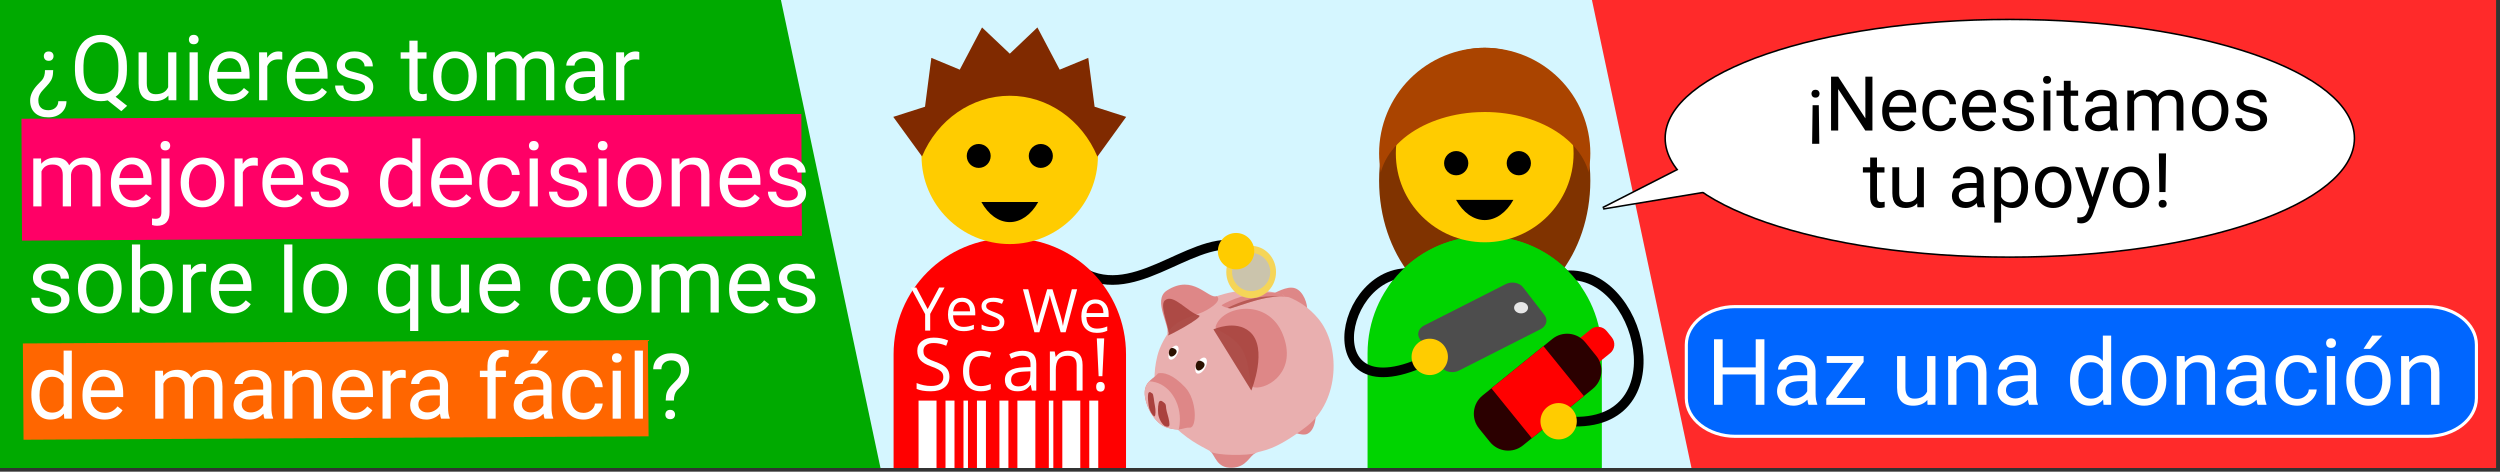 <svg width="212" height="40" viewBox="0 0 212 40" fill="none" xmlns="http://www.w3.org/2000/svg">
<rect x="0" y="0" width="212" height="40" fill="#333333" stroke="none"/>
<g clip-path="url(#clip0)">
<path d="M92.744 33.973H79.307V39.688H92.744V33.973Z" fill="black"/>
<path d="M211.667 0H0V39.688H211.667V0Z" fill="#00AA00"/>
<path d="M211.667 0H93.067V39.688H211.667V0Z" fill="#FF2A2A"/>
<path d="M66.223 0L74.666 39.688H143.439L134.996 0H66.223Z" fill="#D5F6FF"/>
<path d="M135.94 17.658L147.815 11.606L148.829 15.52L135.94 17.658Z" fill="white" stroke="black" stroke-width="0.265"/>
<path d="M91.331 22.795C95.915 25.961 100.706 20.147 104.871 20.785" stroke="black" stroke-width="0.817"/>
<path fill-rule="evenodd" clip-rule="evenodd" d="M86.014 21.936C86.002 21.936 85.99 21.937 85.979 21.937C85.97 21.937 85.962 21.936 85.953 21.936C85.962 21.936 85.97 21.937 85.979 21.937C85.99 21.937 86.002 21.937 86.014 21.936Z" fill="#803300"/>
<path fill-rule="evenodd" clip-rule="evenodd" d="M111.579 35.191C111.579 35.191 111.589 36.415 110.888 36.78C110.387 37.041 109.329 36.493 109.329 36.493L111.579 35.191Z" fill="#DE8787"/>
<path fill-rule="evenodd" clip-rule="evenodd" d="M109.822 24.444C110.547 24.689 110.909 25.834 110.84 26.328L107.645 25.03C108.118 24.89 109.092 24.199 109.822 24.444Z" fill="#DE8787"/>
<path fill-rule="evenodd" clip-rule="evenodd" d="M102.651 38.285C103.057 38.64 103.174 39.707 104.45 39.667C105.727 39.627 105.928 38.663 106.487 38.41C107.024 38.169 102.238 37.924 102.651 38.285Z" fill="#DE8787"/>
<path fill-rule="evenodd" clip-rule="evenodd" d="M106.223 24.602C105.127 24.603 104.023 24.807 103 25.184C100.099 26.253 98.527 28.64 98.144 30.179C96.704 35.961 102.238 37.924 102.651 38.285C103.057 38.64 105.928 38.663 106.488 38.41C107.024 38.169 107.995 38.324 110.813 36.151C113.618 33.988 113.696 29.302 111.791 27.025C111.073 26.168 110.275 25.598 109.301 25.203C109.19 25.179 109.033 25.17 108.95 25.166C108.92 25.116 108.885 25.072 108.829 25.019C107.998 24.736 107.113 24.602 106.223 24.602Z" fill="#E9AFAF"/>
<path d="M125.903 26.582C130.85 26.582 134.86 21.539 134.86 15.318C134.86 9.096 130.85 4.053 125.903 4.053C120.957 4.053 116.947 9.096 116.947 15.318C116.947 21.539 120.957 26.582 125.903 26.582Z" fill="#803300"/>
<path fill-rule="evenodd" clip-rule="evenodd" d="M125.903 20.032C120.4 20.032 115.969 24.462 115.969 29.966V39.688H135.837V29.966C135.837 24.462 131.407 20.032 125.903 20.032Z" fill="#00D400"/>
<path d="M132.474 23.395C139.213 22.369 142.815 36.779 132.58 35.699" stroke="black" stroke-width="0.816"/>
<path d="M120.1 23.204C113.361 22.178 110.906 36.423 122.36 29.827" stroke="black" stroke-width="0.816"/>
<path fill-rule="evenodd" clip-rule="evenodd" d="M125.903 20.032C122.51 20.032 119.527 21.718 117.736 24.299H134.071C132.281 21.718 129.297 20.032 125.903 20.032Z" fill="#00D400"/>
<path d="M125.903 20.546C130.066 20.546 133.44 17.172 133.44 13.009C133.44 8.847 130.066 5.473 125.903 5.473C121.741 5.473 118.367 8.847 118.367 13.009C118.367 17.172 121.741 20.546 125.903 20.546Z" fill="#FFCC00"/>
<path d="M130.978 26.726L129.158 24.367C128.846 23.962 128.189 23.84 127.69 24.092L120.765 27.602C120.266 27.855 120.115 28.388 120.427 28.792L122.247 31.151C122.559 31.556 123.216 31.679 123.715 31.426L130.64 27.916C131.139 27.663 131.29 27.13 130.978 26.726Z" fill="#4D4D4D"/>
<path d="M128.485 26.349C128.659 26.573 129.024 26.642 129.301 26.501C129.578 26.361 129.662 26.065 129.489 25.84C129.316 25.615 128.95 25.547 128.673 25.688C128.396 25.828 128.312 26.124 128.485 26.349Z" fill="#E6E6E6"/>
<path d="M121.242 31.805C122.094 31.805 122.784 31.115 122.784 30.263C122.784 29.412 122.094 28.722 121.242 28.722C120.391 28.722 119.701 29.412 119.701 30.263C119.701 31.115 120.391 31.805 121.242 31.805Z" fill="#FFCC00"/>
<path d="M136.682 28.609L136.242 28.066C135.911 27.657 135.311 27.594 134.902 27.926L132.072 30.219C131.663 30.55 131.6 31.15 131.931 31.559L132.372 32.102C132.703 32.511 133.303 32.574 133.711 32.243L136.542 29.949C136.95 29.618 137.013 29.018 136.682 28.609Z" fill="#FF0000"/>
<path d="M135.359 30.173L134.438 29.036C133.746 28.182 132.492 28.051 131.638 28.743L125.719 33.539C124.865 34.231 124.733 35.485 125.426 36.34L126.346 37.476C127.039 38.33 128.293 38.462 129.147 37.769L135.066 32.973C135.92 32.281 136.051 31.027 135.359 30.173Z" fill="#2B0000"/>
<path fill-rule="evenodd" clip-rule="evenodd" d="M130.885 29.352L126.471 32.929L129.899 37.16L134.313 33.583L130.885 29.352Z" fill="#FF0000"/>
<path d="M132.171 37.263C133.022 37.263 133.713 36.573 133.713 35.721C133.713 34.87 133.022 34.18 132.171 34.18C131.32 34.18 130.63 34.87 130.63 35.721C130.63 36.573 131.32 37.263 132.171 37.263Z" fill="#FFCC00"/>
<path fill-rule="evenodd" clip-rule="evenodd" d="M125.938 21.965C125.927 21.965 125.915 21.966 125.903 21.966C125.895 21.966 125.886 21.965 125.878 21.965C125.886 21.965 125.895 21.966 125.903 21.966C125.915 21.966 125.927 21.965 125.938 21.965Z" fill="#803300"/>
<path fill-rule="evenodd" clip-rule="evenodd" d="M125.903 4.053C124.727 4.053 123.562 4.284 122.476 4.734C121.389 5.185 120.402 5.844 119.57 6.676C118.738 7.508 118.078 8.495 117.628 9.582C117.178 10.669 116.947 11.833 116.947 13.009C116.948 13.55 116.999 14.09 117.098 14.622C117.106 14.579 117.116 14.536 117.125 14.493C117.185 14.29 117.259 14.088 117.347 13.889C117.435 13.691 117.538 13.496 117.654 13.304C117.77 13.113 117.9 12.925 118.043 12.743C118.187 12.561 118.343 12.383 118.511 12.212C118.68 12.04 118.861 11.875 119.053 11.716C119.246 11.557 119.449 11.405 119.663 11.26C119.878 11.115 120.102 10.978 120.336 10.848C120.57 10.719 120.813 10.598 121.064 10.486C121.315 10.374 121.575 10.27 121.841 10.176C122.107 10.082 122.38 9.997 122.658 9.921C122.936 9.846 123.22 9.781 123.508 9.725C123.795 9.669 124.087 9.624 124.381 9.588C124.676 9.553 124.972 9.528 125.27 9.514C125.481 9.503 125.692 9.498 125.903 9.498C126.202 9.498 126.501 9.508 126.798 9.529C127.095 9.55 127.39 9.581 127.683 9.622C127.976 9.663 128.265 9.715 128.551 9.776C128.836 9.838 129.116 9.909 129.391 9.99C129.666 10.071 129.935 10.161 130.197 10.261C130.459 10.361 130.714 10.469 130.961 10.587C131.207 10.704 131.445 10.83 131.674 10.964C131.902 11.098 132.121 11.239 132.329 11.389C132.537 11.538 132.734 11.694 132.919 11.857C133.105 12.019 133.279 12.188 133.44 12.363C133.602 12.538 133.75 12.719 133.886 12.904C134.021 13.089 134.143 13.279 134.252 13.473C134.36 13.667 134.454 13.864 134.534 14.064C134.604 14.244 134.662 14.425 134.709 14.608C134.807 14.081 134.858 13.546 134.86 13.009C134.86 11.833 134.629 10.669 134.178 9.582C133.728 8.495 133.069 7.508 132.237 6.676C131.405 5.844 130.418 5.185 129.331 4.734C128.244 4.284 127.08 4.053 125.903 4.053L125.903 4.053Z" fill="#AA4400"/>
<path d="M123.485 14.866C124.053 14.866 124.513 14.406 124.513 13.838C124.513 13.271 124.053 12.81 123.485 12.81C122.918 12.81 122.458 13.271 122.458 13.838C122.458 14.406 122.918 14.866 123.485 14.866Z" fill="black"/>
<path d="M128.795 14.866C129.363 14.866 129.823 14.406 129.823 13.838C129.823 13.271 129.363 12.81 128.795 12.81C128.227 12.81 127.767 13.271 127.767 13.838C127.767 14.406 128.227 14.866 128.795 14.866Z" fill="black"/>
<path fill-rule="evenodd" clip-rule="evenodd" d="M123.473 16.949C123.768 17.484 124.139 17.915 124.559 18.211C124.98 18.507 125.438 18.661 125.903 18.662C126.368 18.661 126.826 18.508 127.247 18.211C127.667 17.915 128.038 17.484 128.334 16.949H123.473Z" fill="black"/>
<path fill-rule="evenodd" clip-rule="evenodd" d="M106.402 32.858C107.596 32.986 110.03 31.434 108.774 28.337C107.519 25.239 103.63 25.912 103.082 27.695C102.978 28.032 104.681 28.388 105.398 29.76C106.115 31.132 105.82 32.795 106.402 32.858Z" fill="#DE8787"/>
<path fill-rule="evenodd" clip-rule="evenodd" d="M101.693 26.588C102.372 26.351 103.707 25.548 103.193 25.118C102.423 25.382 101.207 23.182 98.951 24.635C97.655 25.469 99.38 27.806 98.946 28.418C99.548 27.413 99.928 27.203 101.693 26.588H101.693Z" fill="#DE8787"/>
<path fill-rule="evenodd" clip-rule="evenodd" d="M98.2 31.658C97.867 32.102 97.112 32.3 97.07 33.248C97.028 34.211 97.834 35.94 99.009 36.276C100.181 36.611 100.307 36.234 100.907 36.262C101.493 36.289 101.535 33.932 100.488 32.83C99.449 31.735 98.689 31.56 98.2 31.658V31.658Z" fill="#DE8787"/>
<path d="M97.453 32.338C97.251 32.551 97.089 32.824 97.07 33.249C97.028 34.212 97.833 35.942 99.009 36.278C99.447 36.403 99.738 36.428 99.963 36.413C100.023 36.143 100.056 35.86 100.056 35.567C100.056 33.804 98.895 32.372 97.453 32.338L97.453 32.338Z" fill="#E9AFAF"/>
<path opacity="0.9" fill-rule="evenodd" clip-rule="evenodd" d="M102.897 27.93C102.897 27.93 104.766 27.082 105.975 28.127C107.574 29.508 106.113 33.119 106.113 33.119L102.897 27.93Z" fill="#A8443F"/>
<path opacity="0.9" fill-rule="evenodd" clip-rule="evenodd" d="M101.674 26.746C100.707 26.489 99.483 24.832 98.773 25.483C98.249 25.964 99.345 28.167 99.049 28.423C98.754 28.68 102.149 26.877 101.674 26.746Z" fill="#A8443E"/>
<path opacity="0.95" fill-rule="evenodd" clip-rule="evenodd" d="M97.412 33.291C97.286 33.408 97.356 34.323 97.474 34.685C97.593 35.048 97.84 35.359 97.921 35.3C97.998 35.244 98.018 34.771 97.936 34.407C97.852 34.037 97.828 33.401 97.712 33.36C97.6 33.319 97.534 33.177 97.412 33.291L97.412 33.291ZM98.333 34.022C98.204 34.111 98.173 34.74 98.214 35.111C98.267 35.522 98.579 36.094 98.863 36.165C99.146 36.234 99.211 36.144 99.149 35.732C99.086 35.321 98.919 34.909 98.891 34.644C98.863 34.379 98.883 34.266 98.709 34.142C98.535 34.017 98.463 33.934 98.333 34.022Z" fill="#A73C39"/>
<path fill-rule="evenodd" clip-rule="evenodd" d="M107.509 24.802C105.928 24.807 104.356 25.402 103.595 25.872C103.63 25.998 104.199 26.164 104.357 26.154C105.967 25.654 107.437 25.034 108.954 25.168C108.921 25.087 108.82 25.003 108.689 24.922C108.304 24.838 107.906 24.801 107.509 24.802Z" fill="#DE8787"/>
<path opacity="0.75" fill-rule="evenodd" clip-rule="evenodd" d="M107.843 25.123C106.525 25.134 105.293 25.513 104.091 26.111C104.202 26.14 104.302 26.157 104.355 26.154C105.808 25.703 107.146 25.154 108.507 25.15C108.283 25.13 108.062 25.121 107.843 25.123V25.123Z" fill="#AA4B45"/>
<path d="M99.206 30.482C99.373 30.571 99.647 30.386 99.818 30.067C99.989 29.748 99.991 29.418 99.824 29.328C99.657 29.239 99.383 29.424 99.212 29.743C99.042 30.061 99.039 30.392 99.206 30.482Z" fill="white"/>
<path d="M99.771 29.878C99.721 30.08 99.414 30.309 99.247 30.219C99.08 30.13 99.086 29.738 99.231 29.583C99.314 29.493 99.43 29.476 99.597 29.566C99.764 29.655 99.799 29.762 99.771 29.878L99.771 29.878Z" fill="#2B1100"/>
<path d="M101.501 31.66C101.691 31.762 102.004 31.551 102.198 31.188C102.392 30.825 102.396 30.448 102.205 30.346C102.014 30.244 101.702 30.455 101.508 30.818C101.314 31.181 101.31 31.558 101.501 31.66Z" fill="white"/>
<path d="M102.138 31.008C102.081 31.239 101.732 31.5 101.542 31.398C101.351 31.296 101.358 30.85 101.523 30.673C101.618 30.571 101.75 30.551 101.94 30.653C102.131 30.755 102.171 30.877 102.138 31.008H102.138Z" fill="#2B1100"/>
<path d="M106.098 25.285C107.263 25.285 108.207 24.292 108.207 23.067C108.207 21.842 107.263 20.849 106.098 20.849C104.933 20.849 103.989 21.842 103.989 23.067C103.989 24.292 104.933 25.285 106.098 25.285Z" fill="#F5D558"/>
<path d="M106.098 24.684C106.991 24.684 107.716 23.96 107.716 23.067C107.716 22.174 106.991 21.45 106.098 21.45C105.205 21.45 104.481 22.174 104.481 23.067C104.481 23.96 105.205 24.684 106.098 24.684Z" fill="#CBC4AC"/>
<path d="M104.818 22.843C105.671 22.843 106.362 22.152 106.362 21.299C106.362 20.446 105.671 19.755 104.818 19.755C103.965 19.755 103.274 20.446 103.274 21.299C103.274 22.152 103.965 22.843 104.818 22.843Z" fill="#FFCC00"/>
<path d="M54.944 28.834L1.939 29.124L1.995 37.29L55 37L54.944 28.834Z" fill="#FF6600"/>
<path d="M67.954 9.665L1.82 10.07L1.866 20.405L68 20L67.954 9.665Z" fill="#FF0066"/>
<path d="M4.51 5.948C4.508 6.213 4.48 6.426 4.427 6.587C4.377 6.745 4.292 6.898 4.172 7.046C4.051 7.193 3.876 7.389 3.645 7.632C3.415 7.873 3.286 8.117 3.258 8.365L3.251 8.504C3.251 8.778 3.323 8.986 3.469 9.128C3.614 9.274 3.823 9.346 4.097 9.346C4.347 9.346 4.55 9.275 4.706 9.132C4.864 8.992 4.943 8.808 4.943 8.579H5.638C5.633 8.983 5.489 9.313 5.206 9.568C4.925 9.824 4.555 9.952 4.097 9.952C3.605 9.952 3.226 9.825 2.957 9.572C2.689 9.321 2.555 8.972 2.555 8.523C2.555 8.089 2.756 7.653 3.157 7.215L3.566 6.79C3.732 6.594 3.815 6.314 3.815 5.948H4.51ZM4.54 4.756C4.54 4.869 4.505 4.964 4.435 5.042C4.367 5.119 4.266 5.158 4.13 5.158C3.995 5.158 3.892 5.119 3.822 5.042C3.752 4.964 3.717 4.869 3.717 4.756C3.717 4.646 3.752 4.553 3.822 4.478C3.892 4.402 3.995 4.365 4.13 4.365C4.266 4.365 4.367 4.402 4.435 4.478C4.505 4.553 4.54 4.646 4.54 4.756ZM10.763 5.944C10.763 6.473 10.679 6.929 10.511 7.312C10.343 7.693 10.107 7.992 9.804 8.207L10.781 8.974L10.289 9.429L9.135 8.512C8.954 8.557 8.764 8.579 8.563 8.579C8.132 8.579 7.75 8.474 7.416 8.264C7.083 8.051 6.824 7.749 6.638 7.358C6.455 6.964 6.361 6.509 6.356 5.993V5.598C6.356 5.072 6.448 4.607 6.631 4.203C6.814 3.8 7.072 3.491 7.405 3.278C7.741 3.063 8.125 2.955 8.556 2.955C8.997 2.955 9.384 3.061 9.717 3.274C10.053 3.488 10.312 3.795 10.492 4.196C10.672 4.594 10.763 5.06 10.763 5.594V5.944ZM10.041 5.59C10.041 4.946 9.912 4.45 9.654 4.102C9.398 3.751 9.032 3.575 8.556 3.575C8.102 3.575 7.744 3.749 7.48 4.098C7.22 4.444 7.086 4.925 7.078 5.542V5.944C7.078 6.571 7.208 7.064 7.469 7.425C7.732 7.786 8.097 7.967 8.563 7.967C9.029 7.967 9.39 7.797 9.646 7.459C9.902 7.118 10.033 6.631 10.041 5.997V5.59ZM14.278 8.102C14.007 8.42 13.61 8.579 13.086 8.579C12.652 8.579 12.322 8.454 12.094 8.204C11.868 7.95 11.754 7.577 11.752 7.083V4.436H12.447V7.064C12.447 7.681 12.698 7.989 13.199 7.989C13.73 7.989 14.084 7.791 14.259 7.395V4.436H14.955V8.504H14.293L14.278 8.102ZM16.771 8.504H16.075V4.436H16.771V8.504ZM16.019 3.357C16.019 3.244 16.053 3.149 16.12 3.071C16.191 2.994 16.293 2.955 16.429 2.955C16.564 2.955 16.667 2.994 16.737 3.071C16.807 3.149 16.842 3.244 16.842 3.357C16.842 3.47 16.807 3.564 16.737 3.639C16.667 3.714 16.564 3.752 16.429 3.752C16.293 3.752 16.191 3.714 16.12 3.639C16.053 3.564 16.019 3.47 16.019 3.357ZM19.576 8.579C19.024 8.579 18.575 8.399 18.23 8.038C17.884 7.675 17.711 7.19 17.711 6.583V6.455C17.711 6.052 17.787 5.692 17.94 5.376C18.095 5.058 18.311 4.81 18.587 4.632C18.865 4.451 19.166 4.361 19.489 4.361C20.018 4.361 20.429 4.535 20.722 4.884C21.015 5.232 21.162 5.731 21.162 6.38V6.67H18.406C18.416 7.071 18.533 7.395 18.756 7.643C18.982 7.889 19.267 8.012 19.613 8.012C19.859 8.012 20.067 7.962 20.237 7.861C20.408 7.761 20.557 7.628 20.685 7.463L21.11 7.794C20.769 8.318 20.257 8.579 19.576 8.579ZM19.489 4.933C19.208 4.933 18.973 5.035 18.782 5.241C18.592 5.444 18.474 5.73 18.429 6.098H20.467V6.045C20.447 5.692 20.351 5.419 20.181 5.226C20.01 5.03 19.78 4.933 19.489 4.933ZM23.937 5.06C23.832 5.043 23.718 5.034 23.595 5.034C23.139 5.034 22.829 5.228 22.666 5.617V8.504H21.971V4.436H22.647L22.659 4.906C22.887 4.543 23.21 4.361 23.629 4.361C23.764 4.361 23.867 4.379 23.937 4.414V5.06ZM26.193 8.579C25.641 8.579 25.193 8.399 24.847 8.038C24.501 7.675 24.328 7.19 24.328 6.583V6.455C24.328 6.052 24.404 5.692 24.557 5.376C24.713 5.058 24.928 4.81 25.204 4.632C25.482 4.451 25.783 4.361 26.106 4.361C26.635 4.361 27.046 4.535 27.339 4.884C27.633 5.232 27.779 5.731 27.779 6.38V6.67H25.023C25.034 7.071 25.15 7.395 25.373 7.643C25.599 7.889 25.884 8.012 26.23 8.012C26.476 8.012 26.684 7.962 26.854 7.861C27.025 7.761 27.174 7.628 27.302 7.463L27.727 7.794C27.386 8.318 26.875 8.579 26.193 8.579ZM26.106 4.933C25.826 4.933 25.59 5.035 25.399 5.241C25.209 5.444 25.091 5.73 25.046 6.098H27.084V6.045C27.064 5.692 26.968 5.419 26.798 5.226C26.628 5.03 26.397 4.933 26.106 4.933ZM30.956 7.425C30.956 7.237 30.885 7.092 30.742 6.989C30.602 6.884 30.355 6.794 30.001 6.718C29.65 6.643 29.371 6.553 29.163 6.448C28.957 6.342 28.805 6.217 28.704 6.072C28.607 5.926 28.558 5.753 28.558 5.553C28.558 5.22 28.698 4.938 28.979 4.707C29.262 4.476 29.623 4.361 30.061 4.361C30.523 4.361 30.896 4.48 31.182 4.718C31.47 4.956 31.614 5.261 31.614 5.632H30.915C30.915 5.441 30.834 5.277 30.671 5.139C30.51 5.001 30.307 4.933 30.061 4.933C29.808 4.933 29.61 4.988 29.468 5.098C29.325 5.208 29.253 5.352 29.253 5.53C29.253 5.698 29.32 5.825 29.452 5.91C29.585 5.995 29.825 6.077 30.171 6.154C30.519 6.232 30.801 6.325 31.017 6.433C31.232 6.54 31.391 6.671 31.494 6.824C31.599 6.974 31.652 7.158 31.652 7.376C31.652 7.74 31.506 8.032 31.216 8.252C30.925 8.47 30.548 8.579 30.084 8.579C29.758 8.579 29.47 8.522 29.219 8.407C28.969 8.291 28.772 8.131 28.629 7.925C28.489 7.717 28.419 7.493 28.419 7.252H29.114C29.127 7.485 29.219 7.671 29.392 7.809C29.568 7.944 29.798 8.012 30.084 8.012C30.347 8.012 30.558 7.959 30.716 7.854C30.876 7.746 30.956 7.603 30.956 7.425ZM35.412 3.451V4.436H36.171V4.974H35.412V7.497C35.412 7.66 35.446 7.782 35.513 7.865C35.581 7.945 35.696 7.985 35.859 7.985C35.939 7.985 36.05 7.97 36.19 7.94V8.504C36.007 8.554 35.829 8.579 35.656 8.579C35.345 8.579 35.111 8.486 34.953 8.298C34.795 8.11 34.716 7.843 34.716 7.497V4.974H33.975V4.436H34.716V3.451H35.412ZM36.728 6.433C36.728 6.034 36.805 5.676 36.961 5.357C37.119 5.039 37.337 4.793 37.615 4.62C37.896 4.448 38.215 4.361 38.574 4.361C39.128 4.361 39.575 4.553 39.916 4.936C40.259 5.32 40.431 5.83 40.431 6.467V6.515C40.431 6.911 40.355 7.267 40.202 7.583C40.051 7.896 39.834 8.141 39.551 8.316C39.27 8.492 38.947 8.579 38.581 8.579C38.03 8.579 37.582 8.388 37.239 8.004C36.898 7.621 36.728 7.113 36.728 6.482V6.433ZM37.427 6.515C37.427 6.967 37.531 7.329 37.739 7.602C37.95 7.875 38.23 8.012 38.581 8.012C38.935 8.012 39.215 7.874 39.423 7.598C39.631 7.32 39.735 6.931 39.735 6.433C39.735 5.987 39.629 5.626 39.416 5.35C39.205 5.072 38.925 4.933 38.574 4.933C38.23 4.933 37.953 5.069 37.743 5.342C37.532 5.616 37.427 6.007 37.427 6.515ZM41.957 4.436L41.976 4.887C42.275 4.537 42.677 4.361 43.183 4.361C43.752 4.361 44.139 4.579 44.345 5.015C44.48 4.82 44.656 4.662 44.871 4.542C45.089 4.421 45.346 4.361 45.642 4.361C46.534 4.361 46.988 4.834 47.003 5.778V8.504H46.307V5.82C46.307 5.529 46.241 5.312 46.108 5.169C45.975 5.024 45.752 4.951 45.439 4.951C45.181 4.951 44.967 5.029 44.796 5.184C44.626 5.337 44.527 5.544 44.499 5.805V8.504H43.8V5.839C43.8 5.247 43.51 4.951 42.931 4.951C42.475 4.951 42.163 5.146 41.995 5.534V8.504H41.3V4.436H41.957ZM50.567 8.504C50.527 8.424 50.495 8.281 50.469 8.076C50.146 8.412 49.76 8.579 49.312 8.579C48.91 8.579 48.581 8.467 48.323 8.241C48.067 8.013 47.939 7.725 47.939 7.376C47.939 6.953 48.1 6.624 48.42 6.391C48.744 6.156 49.197 6.038 49.782 6.038H50.458V5.718C50.458 5.475 50.386 5.282 50.24 5.139C50.095 4.994 49.88 4.921 49.597 4.921C49.349 4.921 49.141 4.984 48.973 5.109C48.805 5.235 48.721 5.386 48.721 5.564H48.022C48.022 5.361 48.093 5.166 48.236 4.978C48.382 4.787 48.577 4.637 48.823 4.526C49.071 4.416 49.343 4.361 49.639 4.361C50.107 4.361 50.474 4.479 50.74 4.714C51.006 4.948 51.144 5.27 51.154 5.681V7.553C51.154 7.927 51.201 8.224 51.297 8.444V8.504H50.567ZM49.413 7.974C49.631 7.974 49.838 7.918 50.033 7.805C50.229 7.692 50.37 7.546 50.458 7.365V6.53H49.913C49.061 6.53 48.635 6.78 48.635 7.279C48.635 7.497 48.707 7.667 48.853 7.79C48.998 7.913 49.185 7.974 49.413 7.974ZM54.211 5.06C54.105 5.043 53.991 5.034 53.868 5.034C53.412 5.034 53.103 5.228 52.94 5.617V8.504H52.244V4.436H52.921L52.932 4.906C53.16 4.543 53.484 4.361 53.902 4.361C54.038 4.361 54.14 4.379 54.211 4.414V5.06ZM3.48 13.436L3.499 13.887C3.797 13.537 4.199 13.361 4.706 13.361C5.275 13.361 5.662 13.579 5.867 14.015C6.003 13.82 6.178 13.662 6.394 13.541C6.612 13.421 6.869 13.361 7.165 13.361C8.057 13.361 8.511 13.834 8.526 14.778V17.504H7.83V14.82C7.83 14.529 7.764 14.312 7.631 14.169C7.498 14.024 7.275 13.951 6.962 13.951C6.703 13.951 6.489 14.029 6.319 14.184C6.148 14.337 6.049 14.544 6.022 14.805V17.504H5.322V14.839C5.322 14.247 5.033 13.951 4.454 13.951C3.998 13.951 3.686 14.146 3.518 14.534V17.504H2.822V13.436H3.48ZM11.266 17.579C10.715 17.579 10.266 17.399 9.92 17.038C9.575 16.675 9.402 16.19 9.402 15.583V15.455C9.402 15.052 9.478 14.692 9.631 14.376C9.786 14.058 10.002 13.81 10.278 13.632C10.556 13.451 10.857 13.361 11.18 13.361C11.709 13.361 12.12 13.535 12.413 13.884C12.706 14.232 12.853 14.731 12.853 15.38V15.669H10.097C10.107 16.071 10.224 16.395 10.447 16.643C10.672 16.889 10.958 17.012 11.304 17.012C11.55 17.012 11.758 16.962 11.928 16.861C12.099 16.761 12.248 16.628 12.376 16.463L12.8 16.794C12.46 17.318 11.948 17.579 11.266 17.579ZM11.18 13.932C10.899 13.932 10.664 14.035 10.473 14.241C10.283 14.444 10.165 14.73 10.12 15.098H12.158V15.045C12.137 14.692 12.042 14.419 11.872 14.226C11.701 14.03 11.471 13.932 11.18 13.932ZM14.38 13.436V17.974C14.38 18.756 14.025 19.147 13.316 19.147C13.163 19.147 13.021 19.125 12.891 19.08V18.523C12.971 18.543 13.076 18.553 13.207 18.553C13.362 18.553 13.48 18.511 13.56 18.425C13.643 18.343 13.684 18.197 13.684 17.989V13.436H14.38ZM13.613 12.357C13.613 12.247 13.646 12.153 13.714 12.075C13.784 11.995 13.886 11.955 14.019 11.955C14.154 11.955 14.257 11.994 14.327 12.071C14.397 12.149 14.432 12.244 14.432 12.357C14.432 12.47 14.397 12.564 14.327 12.639C14.257 12.714 14.154 12.752 14.019 12.752C13.883 12.752 13.782 12.714 13.714 12.639C13.646 12.564 13.613 12.47 13.613 12.357ZM15.319 15.433C15.319 15.034 15.397 14.676 15.553 14.357C15.71 14.039 15.929 13.793 16.207 13.62C16.488 13.447 16.807 13.361 17.166 13.361C17.72 13.361 18.167 13.553 18.508 13.936C18.851 14.32 19.023 14.83 19.023 15.466V15.515C19.023 15.911 18.946 16.267 18.794 16.583C18.643 16.896 18.426 17.141 18.143 17.316C17.862 17.492 17.539 17.579 17.173 17.579C16.622 17.579 16.174 17.388 15.831 17.004C15.49 16.621 15.319 16.113 15.319 15.482V15.433ZM16.019 15.515C16.019 15.967 16.123 16.329 16.331 16.602C16.541 16.875 16.822 17.012 17.173 17.012C17.526 17.012 17.807 16.874 18.015 16.598C18.223 16.32 18.327 15.931 18.327 15.433C18.327 14.986 18.221 14.626 18.008 14.35C17.797 14.072 17.516 13.932 17.166 13.932C16.822 13.932 16.545 14.069 16.335 14.342C16.124 14.616 16.019 15.007 16.019 15.515ZM21.861 14.06C21.756 14.043 21.642 14.034 21.519 14.034C21.063 14.034 20.754 14.228 20.591 14.617V17.504H19.895V13.436H20.572L20.583 13.906C20.811 13.543 21.135 13.361 21.553 13.361C21.689 13.361 21.791 13.379 21.861 13.414V14.06ZM24.117 17.579C23.566 17.579 23.117 17.399 22.771 17.038C22.425 16.675 22.253 16.19 22.253 15.583V15.455C22.253 15.052 22.329 14.692 22.482 14.376C22.637 14.058 22.853 13.81 23.128 13.632C23.407 13.451 23.707 13.361 24.031 13.361C24.56 13.361 24.971 13.535 25.264 13.884C25.557 14.232 25.704 14.731 25.704 15.38V15.669H22.948C22.958 16.071 23.075 16.395 23.298 16.643C23.523 16.889 23.809 17.012 24.155 17.012C24.401 17.012 24.609 16.962 24.779 16.861C24.95 16.761 25.099 16.628 25.227 16.463L25.651 16.794C25.31 17.318 24.799 17.579 24.117 17.579ZM24.031 13.932C23.75 13.932 23.515 14.035 23.324 14.241C23.134 14.444 23.016 14.73 22.971 15.098H25.008V15.045C24.988 14.692 24.893 14.419 24.723 14.226C24.552 14.03 24.322 13.932 24.031 13.932ZM28.881 16.425C28.881 16.237 28.809 16.092 28.667 15.989C28.526 15.884 28.279 15.794 27.926 15.718C27.575 15.643 27.296 15.553 27.087 15.448C26.882 15.342 26.729 15.217 26.629 15.072C26.531 14.926 26.482 14.753 26.482 14.553C26.482 14.22 26.623 13.938 26.903 13.707C27.186 13.476 27.547 13.361 27.986 13.361C28.447 13.361 28.821 13.48 29.107 13.718C29.395 13.956 29.539 14.261 29.539 14.632H28.84C28.84 14.441 28.758 14.277 28.595 14.139C28.435 14.002 28.232 13.932 27.986 13.932C27.733 13.932 27.535 13.988 27.392 14.098C27.249 14.208 27.178 14.352 27.178 14.53C27.178 14.698 27.244 14.825 27.377 14.91C27.51 14.995 27.749 15.077 28.095 15.154C28.444 15.232 28.726 15.325 28.941 15.433C29.157 15.54 29.316 15.671 29.419 15.824C29.524 15.974 29.576 16.158 29.576 16.376C29.576 16.74 29.431 17.032 29.14 17.252C28.85 17.471 28.472 17.579 28.009 17.579C27.683 17.579 27.395 17.522 27.144 17.407C26.893 17.291 26.697 17.131 26.554 16.925C26.413 16.717 26.343 16.493 26.343 16.252H27.039C27.051 16.485 27.144 16.671 27.317 16.809C27.492 16.944 27.723 17.012 28.009 17.012C28.272 17.012 28.482 16.959 28.64 16.854C28.801 16.746 28.881 16.603 28.881 16.425ZM32.223 15.436C32.223 14.812 32.371 14.311 32.667 13.932C32.963 13.552 33.35 13.361 33.829 13.361C34.305 13.361 34.682 13.524 34.961 13.85V11.729H35.656V17.504H35.017L34.983 17.068C34.705 17.409 34.318 17.579 33.821 17.579C33.35 17.579 32.965 17.387 32.667 17C32.371 16.614 32.223 16.111 32.223 15.489V15.436ZM32.919 15.515C32.919 15.977 33.014 16.337 33.205 16.598C33.395 16.859 33.658 16.989 33.994 16.989C34.435 16.989 34.758 16.791 34.961 16.395V14.527C34.752 14.143 34.433 13.951 34.002 13.951C33.661 13.951 33.395 14.083 33.205 14.346C33.014 14.609 32.919 14.999 32.919 15.515ZM38.427 17.579C37.876 17.579 37.427 17.399 37.081 17.038C36.735 16.675 36.562 16.19 36.562 15.583V15.455C36.562 15.052 36.639 14.692 36.791 14.376C36.947 14.058 37.163 13.81 37.438 13.632C37.716 13.451 38.017 13.361 38.34 13.361C38.869 13.361 39.281 13.535 39.574 13.884C39.867 14.232 40.014 14.731 40.014 15.38V15.669H37.258C37.268 16.071 37.384 16.395 37.607 16.643C37.833 16.889 38.119 17.012 38.465 17.012C38.71 17.012 38.918 16.962 39.089 16.861C39.259 16.761 39.408 16.628 39.536 16.463L39.961 16.794C39.62 17.318 39.109 17.579 38.427 17.579ZM38.34 13.932C38.06 13.932 37.824 14.035 37.634 14.241C37.443 14.444 37.325 14.73 37.28 15.098H39.318V15.045C39.298 14.692 39.203 14.419 39.032 14.226C38.862 14.03 38.631 13.932 38.34 13.932ZM42.454 17.012C42.702 17.012 42.919 16.937 43.104 16.786C43.29 16.636 43.392 16.448 43.412 16.222H44.07C44.058 16.455 43.978 16.677 43.83 16.888C43.682 17.098 43.484 17.266 43.236 17.392C42.99 17.517 42.729 17.579 42.454 17.579C41.9 17.579 41.459 17.395 41.13 17.027C40.804 16.656 40.642 16.149 40.642 15.508V15.391C40.642 14.995 40.714 14.643 40.86 14.335C41.005 14.027 41.213 13.787 41.484 13.617C41.757 13.446 42.079 13.361 42.45 13.361C42.906 13.361 43.285 13.498 43.585 13.771C43.889 14.044 44.05 14.399 44.07 14.835H43.412C43.392 14.572 43.292 14.356 43.112 14.188C42.934 14.018 42.713 13.932 42.45 13.932C42.096 13.932 41.822 14.06 41.627 14.316C41.434 14.569 41.337 14.936 41.337 15.418V15.549C41.337 16.018 41.434 16.379 41.627 16.632C41.82 16.885 42.095 17.012 42.454 17.012ZM45.608 17.504H44.913V13.436H45.608V17.504ZM44.856 12.357C44.856 12.244 44.89 12.149 44.958 12.071C45.028 11.994 45.131 11.955 45.266 11.955C45.401 11.955 45.504 11.994 45.574 12.071C45.645 12.149 45.68 12.244 45.68 12.357C45.68 12.47 45.645 12.564 45.574 12.639C45.504 12.714 45.401 12.752 45.266 12.752C45.131 12.752 45.028 12.714 44.958 12.639C44.89 12.564 44.856 12.47 44.856 12.357ZM49.093 16.425C49.093 16.237 49.022 16.092 48.879 15.989C48.739 15.884 48.492 15.794 48.139 15.718C47.788 15.643 47.508 15.553 47.3 15.448C47.094 15.342 46.942 15.217 46.841 15.072C46.744 14.926 46.695 14.753 46.695 14.553C46.695 14.22 46.835 13.938 47.116 13.707C47.399 13.476 47.76 13.361 48.199 13.361C48.66 13.361 49.033 13.48 49.319 13.718C49.607 13.956 49.751 14.261 49.751 14.632H49.052C49.052 14.441 48.971 14.277 48.808 14.139C48.647 14.002 48.444 13.932 48.199 13.932C47.946 13.932 47.748 13.988 47.605 14.098C47.462 14.208 47.39 14.352 47.39 14.53C47.39 14.698 47.457 14.825 47.59 14.91C47.722 14.995 47.962 15.077 48.308 15.154C48.656 15.232 48.938 15.325 49.154 15.433C49.369 15.54 49.528 15.671 49.631 15.824C49.736 15.974 49.789 16.158 49.789 16.376C49.789 16.74 49.644 17.032 49.353 17.252C49.062 17.471 48.685 17.579 48.221 17.579C47.895 17.579 47.607 17.522 47.356 17.407C47.106 17.291 46.909 17.131 46.766 16.925C46.626 16.717 46.556 16.493 46.556 16.252H47.251C47.264 16.485 47.356 16.671 47.529 16.809C47.705 16.944 47.935 17.012 48.221 17.012C48.484 17.012 48.695 16.959 48.853 16.854C49.013 16.746 49.093 16.603 49.093 16.425ZM51.451 17.504H50.755V13.436H51.451V17.504ZM50.699 12.357C50.699 12.244 50.733 12.149 50.8 12.071C50.871 11.994 50.973 11.955 51.109 11.955C51.244 11.955 51.347 11.994 51.417 12.071C51.487 12.149 51.522 12.244 51.522 12.357C51.522 12.47 51.487 12.564 51.417 12.639C51.347 12.714 51.244 12.752 51.109 12.752C50.973 12.752 50.871 12.714 50.8 12.639C50.733 12.564 50.699 12.47 50.699 12.357ZM52.383 15.433C52.383 15.034 52.461 14.676 52.616 14.357C52.774 14.039 52.992 13.793 53.271 13.62C53.551 13.447 53.871 13.361 54.229 13.361C54.783 13.361 55.231 13.553 55.572 13.936C55.915 14.32 56.087 14.83 56.087 15.466V15.515C56.087 15.911 56.01 16.267 55.857 16.583C55.707 16.896 55.49 17.141 55.207 17.316C54.926 17.492 54.603 17.579 54.237 17.579C53.685 17.579 53.238 17.388 52.895 17.004C52.554 16.621 52.383 16.113 52.383 15.482V15.433ZM53.083 15.515C53.083 15.967 53.187 16.329 53.395 16.602C53.605 16.875 53.886 17.012 54.237 17.012C54.59 17.012 54.871 16.874 55.079 16.598C55.287 16.32 55.391 15.931 55.391 15.433C55.391 14.986 55.285 14.626 55.072 14.35C54.861 14.072 54.58 13.932 54.229 13.932C53.886 13.932 53.609 14.069 53.398 14.342C53.188 14.616 53.083 15.007 53.083 15.515ZM57.617 13.436L57.639 13.948C57.95 13.556 58.356 13.361 58.858 13.361C59.717 13.361 60.151 13.846 60.158 14.816V17.504H59.463V14.812C59.46 14.519 59.393 14.302 59.26 14.162C59.13 14.021 58.925 13.951 58.647 13.951C58.421 13.951 58.223 14.011 58.053 14.132C57.883 14.252 57.75 14.41 57.654 14.605V17.504H56.959V13.436H57.617ZM62.895 17.579C62.344 17.579 61.895 17.399 61.55 17.038C61.204 16.675 61.031 16.19 61.031 15.583V15.455C61.031 15.052 61.107 14.692 61.26 14.376C61.416 14.058 61.631 13.81 61.907 13.632C62.185 13.451 62.486 13.361 62.809 13.361C63.338 13.361 63.749 13.535 64.042 13.884C64.335 14.232 64.482 14.731 64.482 15.38V15.669H61.726C61.736 16.071 61.853 16.395 62.076 16.643C62.301 16.889 62.587 17.012 62.933 17.012C63.179 17.012 63.387 16.962 63.557 16.861C63.728 16.761 63.877 16.628 64.005 16.463L64.43 16.794C64.089 17.318 63.577 17.579 62.895 17.579ZM62.809 13.932C62.528 13.932 62.293 14.035 62.102 14.241C61.912 14.444 61.794 14.73 61.749 15.098H63.787V15.045C63.767 14.692 63.671 14.419 63.501 14.226C63.33 14.03 63.1 13.932 62.809 13.932ZM67.659 16.425C67.659 16.237 67.588 16.092 67.445 15.989C67.305 15.884 67.058 15.794 66.704 15.718C66.353 15.643 66.074 15.553 65.866 15.448C65.66 15.342 65.507 15.217 65.407 15.072C65.309 14.926 65.26 14.753 65.26 14.553C65.26 14.22 65.401 13.938 65.681 13.707C65.965 13.476 66.326 13.361 66.764 13.361C67.225 13.361 67.599 13.48 67.885 13.718C68.173 13.956 68.317 14.261 68.317 14.632H67.618C67.618 14.441 67.536 14.277 67.373 14.139C67.213 14.002 67.01 13.932 66.764 13.932C66.511 13.932 66.313 13.988 66.17 14.098C66.027 14.208 65.956 14.352 65.956 14.53C65.956 14.698 66.022 14.825 66.155 14.91C66.288 14.995 66.528 15.077 66.873 15.154C67.222 15.232 67.504 15.325 67.719 15.433C67.935 15.54 68.094 15.671 68.197 15.824C68.302 15.974 68.355 16.158 68.355 16.376C68.355 16.74 68.209 17.032 67.919 17.252C67.628 17.471 67.251 17.579 66.787 17.579C66.461 17.579 66.173 17.522 65.922 17.407C65.671 17.291 65.475 17.131 65.332 16.925C65.192 16.717 65.121 16.493 65.121 16.252H65.817C65.829 16.485 65.922 16.671 66.095 16.809C66.271 16.944 66.501 17.012 66.787 17.012C67.05 17.012 67.261 16.959 67.418 16.854C67.579 16.746 67.659 16.603 67.659 16.425ZM5.194 25.425C5.194 25.237 5.123 25.092 4.98 24.989C4.84 24.884 4.593 24.794 4.239 24.718C3.889 24.643 3.609 24.553 3.401 24.448C3.195 24.342 3.043 24.217 2.942 24.072C2.845 23.926 2.796 23.753 2.796 23.553C2.796 23.22 2.936 22.938 3.217 22.707C3.5 22.476 3.861 22.361 4.3 22.361C4.761 22.361 5.134 22.48 5.42 22.718C5.708 22.956 5.852 23.261 5.852 23.632H5.153C5.153 23.441 5.072 23.277 4.909 23.139C4.748 23.002 4.545 22.933 4.3 22.933C4.046 22.933 3.848 22.988 3.706 23.098C3.563 23.208 3.491 23.352 3.491 23.53C3.491 23.698 3.558 23.825 3.691 23.91C3.823 23.995 4.063 24.077 4.409 24.154C4.757 24.232 5.039 24.325 5.255 24.433C5.47 24.541 5.629 24.671 5.732 24.824C5.837 24.974 5.89 25.158 5.89 25.376C5.89 25.74 5.745 26.032 5.454 26.252C5.163 26.471 4.786 26.579 4.322 26.579C3.996 26.579 3.708 26.522 3.457 26.407C3.207 26.291 3.01 26.131 2.867 25.925C2.727 25.717 2.657 25.493 2.657 25.252H3.352C3.365 25.485 3.457 25.671 3.63 25.809C3.806 25.944 4.036 26.012 4.322 26.012C4.585 26.012 4.796 25.959 4.954 25.854C5.114 25.746 5.194 25.603 5.194 25.425ZM6.612 24.433C6.612 24.034 6.69 23.676 6.845 23.357C7.003 23.039 7.221 22.793 7.499 22.62C7.78 22.448 8.099 22.361 8.458 22.361C9.012 22.361 9.459 22.553 9.8 22.936C10.143 23.32 10.315 23.83 10.315 24.466V24.515C10.315 24.911 10.239 25.267 10.086 25.583C9.935 25.896 9.719 26.141 9.435 26.316C9.155 26.492 8.831 26.579 8.465 26.579C7.914 26.579 7.467 26.388 7.123 26.004C6.782 25.621 6.612 25.113 6.612 24.482V24.433ZM7.311 24.515C7.311 24.967 7.415 25.329 7.623 25.602C7.834 25.875 8.115 26.012 8.465 26.012C8.819 26.012 9.1 25.874 9.308 25.598C9.516 25.32 9.62 24.931 9.62 24.433C9.62 23.986 9.513 23.626 9.3 23.35C9.09 23.072 8.809 22.933 8.458 22.933C8.115 22.933 7.838 23.069 7.627 23.342C7.416 23.616 7.311 24.007 7.311 24.515ZM14.631 24.515C14.631 25.137 14.489 25.637 14.203 26.015C13.917 26.392 13.534 26.579 13.052 26.579C12.539 26.579 12.141 26.398 11.861 26.034L11.827 26.504H11.188V20.729H11.883V22.884C12.164 22.535 12.551 22.361 13.045 22.361C13.539 22.361 13.926 22.548 14.207 22.921C14.49 23.295 14.631 23.806 14.631 24.455V24.515ZM13.936 24.436C13.936 23.963 13.844 23.597 13.661 23.339C13.478 23.08 13.215 22.951 12.872 22.951C12.413 22.951 12.084 23.164 11.883 23.59V25.35C12.096 25.776 12.428 25.989 12.879 25.989C13.213 25.989 13.472 25.86 13.658 25.602C13.843 25.344 13.936 24.955 13.936 24.436ZM17.478 23.06C17.372 23.043 17.258 23.034 17.135 23.034C16.679 23.034 16.37 23.228 16.207 23.617V26.504H15.511V22.436H16.188L16.199 22.906C16.427 22.543 16.751 22.361 17.169 22.361C17.305 22.361 17.407 22.379 17.478 22.414V23.06ZM19.733 26.579C19.182 26.579 18.733 26.399 18.387 26.038C18.041 25.675 17.869 25.19 17.869 24.583V24.455C17.869 24.052 17.945 23.692 18.098 23.376C18.253 23.058 18.469 22.81 18.745 22.632C19.023 22.451 19.324 22.361 19.647 22.361C20.176 22.361 20.587 22.535 20.88 22.884C21.173 23.232 21.32 23.731 21.32 24.38V24.669H18.564C18.574 25.071 18.691 25.395 18.914 25.643C19.139 25.889 19.425 26.012 19.771 26.012C20.017 26.012 20.225 25.962 20.395 25.861C20.566 25.761 20.715 25.628 20.843 25.463L21.267 25.794C20.927 26.318 20.415 26.579 19.733 26.579ZM19.647 22.933C19.366 22.933 19.131 23.035 18.94 23.241C18.75 23.444 18.632 23.73 18.587 24.098H20.625V24.045C20.605 23.692 20.509 23.419 20.339 23.226C20.168 23.03 19.938 22.933 19.647 22.933ZM24.794 26.504H24.099V20.729H24.794V26.504ZM25.727 24.433C25.727 24.034 25.804 23.676 25.96 23.357C26.117 23.039 26.336 22.793 26.614 22.62C26.895 22.448 27.214 22.361 27.573 22.361C28.127 22.361 28.574 22.553 28.915 22.936C29.258 23.32 29.43 23.83 29.43 24.466V24.515C29.43 24.911 29.353 25.267 29.201 25.583C29.05 25.896 28.833 26.141 28.55 26.316C28.269 26.492 27.946 26.579 27.58 26.579C27.029 26.579 26.581 26.388 26.238 26.004C25.897 25.621 25.727 25.113 25.727 24.482V24.433ZM26.426 24.515C26.426 24.967 26.53 25.329 26.738 25.602C26.948 25.875 27.229 26.012 27.58 26.012C27.933 26.012 28.214 25.874 28.422 25.598C28.63 25.32 28.734 24.931 28.734 24.433C28.734 23.986 28.628 23.626 28.415 23.35C28.204 23.072 27.924 22.933 27.573 22.933C27.229 22.933 26.952 23.069 26.742 23.342C26.531 23.616 26.426 24.007 26.426 24.515ZM32.043 24.436C32.043 23.797 32.19 23.292 32.483 22.921C32.776 22.548 33.17 22.361 33.663 22.361C34.145 22.361 34.524 22.523 34.803 22.846L34.833 22.436H35.472V28.068H34.776V26.128C34.495 26.429 34.122 26.579 33.656 26.579C33.165 26.579 32.772 26.389 32.479 26.008C32.188 25.625 32.043 25.117 32.043 24.485V24.436ZM32.739 24.515C32.739 24.982 32.836 25.348 33.032 25.613C33.23 25.879 33.495 26.012 33.829 26.012C34.242 26.012 34.558 25.829 34.776 25.463V23.47C34.556 23.112 34.242 22.933 33.836 22.933C33.5 22.933 33.233 23.067 33.035 23.335C32.837 23.601 32.739 23.994 32.739 24.515ZM39.1 26.102C38.829 26.42 38.432 26.579 37.908 26.579C37.474 26.579 37.144 26.454 36.916 26.203C36.69 25.95 36.576 25.577 36.573 25.083V22.436H37.269V25.064C37.269 25.681 37.52 25.989 38.021 25.989C38.552 25.989 38.906 25.791 39.081 25.395V22.436H39.777V26.504H39.115L39.1 26.102ZM42.525 26.579C41.974 26.579 41.525 26.399 41.179 26.038C40.833 25.675 40.66 25.19 40.66 24.583V24.455C40.66 24.052 40.737 23.692 40.89 23.376C41.045 23.058 41.261 22.81 41.536 22.632C41.815 22.451 42.115 22.361 42.439 22.361C42.968 22.361 43.379 22.535 43.672 22.884C43.965 23.232 44.112 23.731 44.112 24.38V24.669H41.356C41.366 25.071 41.482 25.395 41.706 25.643C41.931 25.889 42.217 26.012 42.563 26.012C42.808 26.012 43.016 25.962 43.187 25.861C43.357 25.761 43.506 25.628 43.634 25.463L44.059 25.794C43.718 26.318 43.207 26.579 42.525 26.579ZM42.439 22.933C42.158 22.933 41.922 23.035 41.732 23.241C41.541 23.444 41.423 23.73 41.378 24.098H43.416V24.045C43.396 23.692 43.301 23.419 43.13 23.226C42.96 23.03 42.729 22.933 42.439 22.933ZM48.462 26.012C48.71 26.012 48.927 25.937 49.112 25.786C49.298 25.636 49.401 25.448 49.42 25.222H50.078C50.066 25.455 49.986 25.677 49.838 25.888C49.69 26.098 49.492 26.266 49.244 26.392C48.998 26.517 48.737 26.579 48.462 26.579C47.908 26.579 47.467 26.395 47.138 26.027C46.812 25.656 46.65 25.149 46.65 24.508V24.391C46.65 23.995 46.722 23.643 46.868 23.335C47.013 23.026 47.221 22.787 47.492 22.617C47.765 22.446 48.087 22.361 48.458 22.361C48.914 22.361 49.293 22.498 49.593 22.771C49.897 23.044 50.059 23.399 50.078 23.835H49.42C49.401 23.572 49.3 23.356 49.12 23.188C48.942 23.018 48.721 22.933 48.458 22.933C48.105 22.933 47.83 23.06 47.635 23.316C47.442 23.569 47.345 23.936 47.345 24.418V24.549C47.345 25.018 47.442 25.379 47.635 25.632C47.828 25.885 48.103 26.012 48.462 26.012ZM50.676 24.433C50.676 24.034 50.754 23.676 50.909 23.357C51.067 23.039 51.285 22.793 51.564 22.62C51.844 22.448 52.164 22.361 52.522 22.361C53.076 22.361 53.524 22.553 53.865 22.936C54.208 23.32 54.38 23.83 54.38 24.466V24.515C54.38 24.911 54.303 25.267 54.15 25.583C54 25.896 53.783 26.141 53.5 26.316C53.219 26.492 52.896 26.579 52.53 26.579C51.978 26.579 51.531 26.388 51.188 26.004C50.847 25.621 50.676 25.113 50.676 24.482V24.433ZM51.376 24.515C51.376 24.967 51.48 25.329 51.688 25.602C51.898 25.875 52.179 26.012 52.53 26.012C52.883 26.012 53.164 25.874 53.372 25.598C53.58 25.32 53.684 24.931 53.684 24.433C53.684 23.986 53.578 23.626 53.364 23.35C53.154 23.072 52.873 22.933 52.522 22.933C52.179 22.933 51.902 23.069 51.691 23.342C51.481 23.616 51.376 24.007 51.376 24.515ZM55.906 22.436L55.925 22.887C56.223 22.537 56.626 22.361 57.132 22.361C57.701 22.361 58.088 22.579 58.294 23.015C58.429 22.82 58.604 22.662 58.82 22.541C59.038 22.421 59.295 22.361 59.591 22.361C60.483 22.361 60.937 22.834 60.952 23.779V26.504H60.256V23.82C60.256 23.529 60.19 23.312 60.057 23.169C59.924 23.024 59.701 22.951 59.388 22.951C59.13 22.951 58.915 23.029 58.745 23.184C58.574 23.337 58.475 23.544 58.448 23.805V26.504H57.748V23.839C57.748 23.247 57.459 22.951 56.88 22.951C56.424 22.951 56.112 23.146 55.944 23.534V26.504H55.248V22.436H55.906ZM63.693 26.579C63.141 26.579 62.693 26.399 62.347 26.038C62.001 25.675 61.828 25.19 61.828 24.583V24.455C61.828 24.052 61.904 23.692 62.057 23.376C62.212 23.058 62.428 22.81 62.704 22.632C62.982 22.451 63.283 22.361 63.606 22.361C64.135 22.361 64.546 22.535 64.839 22.884C65.133 23.232 65.279 23.731 65.279 24.38V24.669H62.523C62.533 25.071 62.65 25.395 62.873 25.643C63.099 25.889 63.384 26.012 63.73 26.012C63.976 26.012 64.184 25.962 64.354 25.861C64.525 25.761 64.674 25.628 64.802 25.463L65.227 25.794C64.886 26.318 64.374 26.579 63.693 26.579ZM63.606 22.933C63.325 22.933 63.09 23.035 62.899 23.241C62.709 23.444 62.591 23.73 62.546 24.098H64.584V24.045C64.564 23.692 64.468 23.419 64.298 23.226C64.127 23.03 63.897 22.933 63.606 22.933ZM68.456 25.425C68.456 25.237 68.385 25.092 68.242 24.989C68.102 24.884 67.855 24.794 67.501 24.718C67.15 24.643 66.871 24.553 66.663 24.448C66.457 24.342 66.304 24.217 66.204 24.072C66.106 23.926 66.058 23.753 66.058 23.553C66.058 23.22 66.198 22.938 66.479 22.707C66.762 22.476 67.123 22.361 67.561 22.361C68.023 22.361 68.396 22.48 68.682 22.718C68.97 22.956 69.114 23.261 69.114 23.632H68.415C68.415 23.441 68.333 23.277 68.171 23.139C68.01 23.002 67.807 22.933 67.561 22.933C67.308 22.933 67.11 22.988 66.967 23.098C66.825 23.208 66.753 23.352 66.753 23.53C66.753 23.698 66.82 23.825 66.952 23.91C67.085 23.995 67.325 24.077 67.671 24.154C68.019 24.232 68.301 24.325 68.516 24.433C68.732 24.541 68.891 24.671 68.994 24.824C69.099 24.974 69.152 25.158 69.152 25.376C69.152 25.74 69.006 26.032 68.716 26.252C68.425 26.471 68.048 26.579 67.584 26.579C67.258 26.579 66.97 26.522 66.719 26.407C66.469 26.291 66.272 26.131 66.129 25.925C65.989 25.717 65.918 25.493 65.918 25.252H66.614C66.626 25.485 66.719 25.671 66.892 25.809C67.068 25.944 67.298 26.012 67.584 26.012C67.847 26.012 68.058 25.959 68.216 25.854C68.376 25.746 68.456 25.603 68.456 25.425ZM2.657 33.436C2.657 32.812 2.804 32.311 3.1 31.933C3.396 31.552 3.783 31.361 4.262 31.361C4.738 31.361 5.115 31.524 5.394 31.85V29.729H6.089V35.504H5.45L5.416 35.068C5.138 35.409 4.751 35.58 4.254 35.58C3.783 35.58 3.399 35.386 3.1 35.001C2.804 34.614 2.657 34.111 2.657 33.489V33.436ZM3.352 33.515C3.352 33.977 3.447 34.337 3.638 34.598C3.828 34.859 4.092 34.989 4.427 34.989C4.869 34.989 5.191 34.791 5.394 34.395V32.527C5.186 32.143 4.866 31.951 4.435 31.951C4.094 31.951 3.828 32.083 3.638 32.346C3.447 32.609 3.352 32.999 3.352 33.515ZM8.86 35.58C8.309 35.58 7.86 35.399 7.514 35.038C7.168 34.675 6.995 34.19 6.995 33.583V33.455C6.995 33.052 7.072 32.692 7.225 32.376C7.38 32.058 7.596 31.81 7.871 31.632C8.15 31.451 8.45 31.361 8.774 31.361C9.303 31.361 9.714 31.535 10.007 31.884C10.3 32.232 10.447 32.731 10.447 33.38V33.669H7.691C7.701 34.071 7.817 34.395 8.041 34.643C8.266 34.889 8.552 35.012 8.898 35.012C9.143 35.012 9.351 34.962 9.522 34.861C9.692 34.761 9.841 34.628 9.969 34.463L10.394 34.794C10.053 35.318 9.542 35.58 8.86 35.58ZM8.774 31.933C8.493 31.933 8.257 32.035 8.067 32.241C7.876 32.444 7.759 32.73 7.713 33.098H9.751V33.045C9.731 32.692 9.636 32.419 9.466 32.226C9.295 32.03 9.064 31.933 8.774 31.933ZM13.819 31.436L13.838 31.887C14.136 31.537 14.539 31.361 15.045 31.361C15.614 31.361 16.001 31.579 16.207 32.015C16.342 31.82 16.518 31.662 16.733 31.541C16.951 31.421 17.208 31.361 17.504 31.361C18.396 31.361 18.85 31.834 18.865 32.779V35.504H18.169V32.82C18.169 32.529 18.103 32.312 17.97 32.169C17.837 32.024 17.614 31.951 17.301 31.951C17.043 31.951 16.828 32.029 16.658 32.184C16.488 32.337 16.389 32.544 16.361 32.805V35.504H15.662V32.839C15.662 32.247 15.372 31.951 14.793 31.951C14.337 31.951 14.025 32.146 13.857 32.534V35.504H13.161V31.436H13.819ZM22.429 35.504C22.389 35.424 22.357 35.281 22.331 35.076C22.008 35.412 21.622 35.58 21.173 35.58C20.772 35.58 20.443 35.467 20.185 35.241C19.929 35.013 19.801 34.725 19.801 34.376C19.801 33.953 19.962 33.624 20.282 33.391C20.606 33.156 21.059 33.038 21.643 33.038H22.32V32.718C22.32 32.475 22.247 32.282 22.102 32.139C21.957 31.994 21.742 31.921 21.459 31.921C21.211 31.921 21.003 31.984 20.835 32.109C20.667 32.235 20.583 32.386 20.583 32.564H19.884C19.884 32.361 19.955 32.166 20.098 31.978C20.244 31.787 20.439 31.637 20.685 31.526C20.933 31.416 21.205 31.361 21.5 31.361C21.969 31.361 22.337 31.479 22.602 31.715C22.868 31.948 23.006 32.27 23.016 32.681V34.553C23.016 34.927 23.063 35.224 23.159 35.444V35.504H22.429ZM21.275 34.974C21.493 34.974 21.7 34.918 21.895 34.805C22.091 34.692 22.232 34.546 22.32 34.365V33.53H21.775C20.923 33.53 20.497 33.78 20.497 34.279C20.497 34.497 20.569 34.667 20.715 34.79C20.86 34.913 21.047 34.974 21.275 34.974ZM24.764 31.436L24.787 31.948C25.097 31.556 25.503 31.361 26.005 31.361C26.864 31.361 27.298 31.846 27.306 32.816V35.504H26.61V32.812C26.608 32.519 26.54 32.302 26.407 32.162C26.277 32.022 26.072 31.951 25.794 31.951C25.569 31.951 25.371 32.011 25.2 32.132C25.03 32.252 24.897 32.41 24.802 32.605V35.504H24.106V31.436H24.764ZM30.043 35.58C29.491 35.58 29.043 35.399 28.697 35.038C28.351 34.675 28.178 34.19 28.178 33.583V33.455C28.178 33.052 28.254 32.692 28.407 32.376C28.563 32.058 28.778 31.81 29.054 31.632C29.332 31.451 29.633 31.361 29.956 31.361C30.485 31.361 30.896 31.535 31.189 31.884C31.483 32.232 31.629 32.731 31.629 33.38V33.669H28.873C28.884 34.071 29 34.395 29.223 34.643C29.449 34.889 29.734 35.012 30.08 35.012C30.326 35.012 30.534 34.962 30.704 34.861C30.875 34.761 31.024 34.628 31.152 34.463L31.577 34.794C31.236 35.318 30.724 35.58 30.043 35.58ZM29.956 31.933C29.675 31.933 29.44 32.035 29.249 32.241C29.059 32.444 28.941 32.73 28.896 33.098H30.934V33.045C30.914 32.692 30.819 32.419 30.648 32.226C30.478 32.03 30.247 31.933 29.956 31.933ZM34.404 32.06C34.299 32.043 34.185 32.034 34.062 32.034C33.606 32.034 33.296 32.228 33.133 32.617V35.504H32.438V31.436H33.114L33.126 31.906C33.354 31.543 33.677 31.361 34.096 31.361C34.231 31.361 34.334 31.379 34.404 31.414V32.06ZM37.408 35.504C37.368 35.424 37.335 35.281 37.31 35.076C36.987 35.412 36.601 35.58 36.152 35.58C35.751 35.58 35.422 35.467 35.163 35.241C34.908 35.013 34.78 34.725 34.78 34.376C34.78 33.953 34.94 33.624 35.261 33.391C35.585 33.156 36.038 33.038 36.622 33.038H37.299V32.718C37.299 32.475 37.226 32.282 37.081 32.139C36.936 31.994 36.721 31.921 36.438 31.921C36.19 31.921 35.982 31.984 35.814 32.109C35.646 32.235 35.562 32.386 35.562 32.564H34.863C34.863 32.361 34.934 32.166 35.077 31.978C35.222 31.787 35.418 31.637 35.664 31.526C35.912 31.416 36.184 31.361 36.479 31.361C36.948 31.361 37.315 31.479 37.581 31.715C37.847 31.948 37.985 32.27 37.995 32.681V34.553C37.995 34.927 38.042 35.224 38.138 35.444V35.504H37.408ZM36.254 34.974C36.472 34.974 36.679 34.918 36.874 34.805C37.07 34.692 37.211 34.546 37.299 34.365V33.53H36.754C35.902 33.53 35.476 33.78 35.476 34.279C35.476 34.497 35.548 34.667 35.694 34.79C35.839 34.913 36.026 34.974 36.254 34.974ZM41.337 35.504V31.974H40.694V31.436H41.337V31.019C41.337 30.583 41.454 30.246 41.687 30.008C41.92 29.769 42.249 29.65 42.675 29.65C42.836 29.65 42.995 29.672 43.153 29.714L43.115 30.278C42.998 30.256 42.872 30.244 42.739 30.244C42.514 30.244 42.34 30.311 42.217 30.444C42.094 30.574 42.033 30.762 42.033 31.008V31.436H42.901V31.974H42.033V35.504H41.337ZM46.183 35.504C46.143 35.424 46.111 35.281 46.086 35.076C45.762 35.412 45.376 35.58 44.928 35.58C44.527 35.58 44.197 35.467 43.939 35.241C43.683 35.013 43.555 34.725 43.555 34.376C43.555 33.953 43.716 33.624 44.037 33.391C44.36 33.156 44.814 33.038 45.398 33.038H46.074V32.718C46.074 32.475 46.002 32.282 45.856 32.139C45.711 31.994 45.497 31.921 45.213 31.921C44.965 31.921 44.757 31.984 44.589 32.109C44.421 32.235 44.337 32.386 44.337 32.564H43.638C43.638 32.361 43.709 32.166 43.852 31.978C43.998 31.787 44.193 31.637 44.439 31.526C44.687 31.416 44.959 31.361 45.255 31.361C45.723 31.361 46.091 31.479 46.356 31.715C46.622 31.948 46.76 32.27 46.77 32.681V34.553C46.77 34.927 46.818 35.224 46.913 35.444V35.504H46.183ZM45.029 34.974C45.247 34.974 45.454 34.918 45.65 34.805C45.845 34.692 45.987 34.546 46.074 34.365V33.53H45.529C44.677 33.53 44.251 33.78 44.251 34.279C44.251 34.497 44.324 34.667 44.469 34.79C44.614 34.913 44.801 34.974 45.029 34.974ZM45.672 29.729H46.514L45.507 30.835H44.946L45.672 29.729ZM49.492 35.012C49.74 35.012 49.957 34.937 50.142 34.786C50.328 34.636 50.431 34.448 50.451 34.222H51.109C51.096 34.455 51.016 34.677 50.868 34.888C50.72 35.098 50.522 35.266 50.274 35.392C50.028 35.517 49.768 35.58 49.492 35.58C48.938 35.58 48.497 35.395 48.169 35.027C47.843 34.656 47.68 34.15 47.68 33.508V33.391C47.68 32.995 47.752 32.643 47.898 32.335C48.043 32.026 48.251 31.787 48.522 31.617C48.795 31.446 49.117 31.361 49.488 31.361C49.944 31.361 50.323 31.498 50.624 31.771C50.927 32.044 51.089 32.399 51.109 32.835H50.451C50.431 32.572 50.33 32.356 50.15 32.188C49.972 32.018 49.751 31.933 49.488 31.933C49.135 31.933 48.86 32.06 48.665 32.316C48.472 32.569 48.375 32.936 48.375 33.418V33.549C48.375 34.018 48.472 34.379 48.665 34.632C48.858 34.885 49.134 35.012 49.492 35.012ZM52.646 35.504H51.951V31.436H52.646V35.504ZM51.895 30.357C51.895 30.244 51.928 30.149 51.996 30.071C52.066 29.994 52.169 29.955 52.304 29.955C52.44 29.955 52.542 29.994 52.613 30.071C52.683 30.149 52.718 30.244 52.718 30.357C52.718 30.47 52.683 30.564 52.613 30.639C52.542 30.714 52.44 30.752 52.304 30.752C52.169 30.752 52.066 30.714 51.996 30.639C51.928 30.564 51.895 30.47 51.895 30.357ZM54.519 35.504H53.823V29.729H54.519V35.504ZM56.451 33.963C56.456 33.664 56.49 33.429 56.553 33.256C56.615 33.083 56.743 32.891 56.936 32.681L57.429 32.173C57.639 31.935 57.745 31.679 57.745 31.406C57.745 31.143 57.676 30.937 57.538 30.79C57.4 30.639 57.2 30.564 56.936 30.564C56.681 30.564 56.475 30.632 56.32 30.767C56.164 30.902 56.087 31.084 56.087 31.312H55.391C55.396 30.906 55.54 30.579 55.823 30.331C56.109 30.08 56.48 29.955 56.936 29.955C57.41 29.955 57.779 30.083 58.042 30.338C58.307 30.591 58.44 30.94 58.44 31.384C58.44 31.822 58.237 32.255 57.831 32.681L57.421 33.087C57.238 33.29 57.147 33.582 57.147 33.963H56.451ZM56.421 35.155C56.421 35.042 56.455 34.948 56.523 34.873C56.593 34.795 56.696 34.756 56.831 34.756C56.966 34.756 57.069 34.795 57.139 34.873C57.209 34.948 57.245 35.042 57.245 35.155C57.245 35.267 57.209 35.361 57.139 35.437C57.069 35.509 56.966 35.546 56.831 35.546C56.696 35.546 56.593 35.509 56.523 35.437C56.455 35.361 56.421 35.267 56.421 35.155Z" fill="white"/>
<path d="M205.846 26H147.154C144.86 26 143 27.448 143 29.235V33.765C143 35.552 144.86 37 147.154 37H205.846C208.14 37 210 35.552 210 33.765V29.235C210 27.448 208.14 26 205.846 26Z" fill="#0066FF" stroke="white" stroke-width="0.265"/>
<path d="M149.622 34.327H148.885V31.757H146.082V34.327H145.348V28.767H146.082V31.158H148.885V28.767H149.622V34.327ZM153.364 34.327C153.323 34.246 153.29 34.101 153.265 33.892C152.936 34.233 152.544 34.404 152.089 34.404C151.681 34.404 151.347 34.289 151.084 34.06C150.825 33.828 150.695 33.535 150.695 33.182C150.695 32.751 150.858 32.418 151.184 32.181C151.512 31.942 151.973 31.822 152.566 31.822H153.253V31.497C153.253 31.25 153.18 31.055 153.032 30.909C152.884 30.762 152.667 30.688 152.379 30.688C152.127 30.688 151.916 30.752 151.745 30.879C151.574 31.006 151.489 31.16 151.489 31.341H150.779C150.779 31.135 150.851 30.936 150.996 30.745C151.144 30.552 151.343 30.399 151.592 30.287C151.844 30.175 152.121 30.119 152.421 30.119C152.897 30.119 153.27 30.238 153.54 30.478C153.81 30.715 153.95 31.042 153.96 31.459V33.361C153.96 33.74 154.008 34.042 154.105 34.266V34.327H153.364ZM152.192 33.789C152.413 33.789 152.623 33.731 152.822 33.617C153.021 33.502 153.164 33.353 153.253 33.17V32.322H152.7C151.834 32.322 151.401 32.576 151.401 33.082C151.401 33.304 151.475 33.477 151.623 33.602C151.77 33.726 151.96 33.789 152.192 33.789ZM155.732 33.751H158.149V34.327H154.869V33.808L157.149 30.779H154.903V30.195H158.035V30.695L155.732 33.751ZM163.439 33.919C163.164 34.242 162.76 34.404 162.228 34.404C161.787 34.404 161.451 34.276 161.22 34.022C160.991 33.765 160.875 33.385 160.872 32.884V30.195H161.579V32.865C161.579 33.491 161.833 33.804 162.342 33.804C162.882 33.804 163.241 33.603 163.419 33.201V30.195H164.126V34.327H163.454L163.439 33.919ZM165.871 30.195L165.894 30.715C166.21 30.317 166.622 30.119 167.131 30.119C168.005 30.119 168.445 30.611 168.453 31.597V34.327H167.746V31.593C167.744 31.295 167.675 31.075 167.54 30.932C167.408 30.79 167.2 30.718 166.918 30.718C166.688 30.718 166.487 30.779 166.314 30.902C166.141 31.024 166.006 31.184 165.909 31.383V34.327H165.203V30.195H165.871ZM172.069 34.327C172.029 34.246 171.995 34.101 171.97 33.892C171.642 34.233 171.25 34.404 170.794 34.404C170.386 34.404 170.052 34.289 169.789 34.06C169.53 33.828 169.4 33.535 169.4 33.182C169.4 32.751 169.563 32.418 169.889 32.181C170.217 31.942 170.678 31.822 171.271 31.822H171.959V31.497C171.959 31.25 171.885 31.055 171.737 30.909C171.589 30.762 171.372 30.688 171.084 30.688C170.832 30.688 170.621 30.752 170.45 30.879C170.279 31.006 170.194 31.16 170.194 31.341H169.484C169.484 31.135 169.556 30.936 169.702 30.745C169.849 30.552 170.048 30.399 170.297 30.287C170.549 30.175 170.826 30.119 171.126 30.119C171.602 30.119 171.975 30.238 172.245 30.478C172.515 30.715 172.655 31.042 172.665 31.459V33.361C172.665 33.74 172.713 34.042 172.81 34.266V34.327H172.069ZM170.897 33.789C171.118 33.789 171.328 33.731 171.527 33.617C171.726 33.502 171.869 33.353 171.959 33.17V32.322H171.405C170.539 32.322 170.106 32.576 170.106 33.082C170.106 33.304 170.18 33.477 170.328 33.602C170.476 33.726 170.665 33.789 170.897 33.789ZM175.541 32.227C175.541 31.593 175.691 31.084 175.991 30.699C176.292 30.312 176.685 30.119 177.171 30.119C177.655 30.119 178.038 30.284 178.321 30.615V28.461H179.027V34.327H178.378L178.344 33.884C178.061 34.23 177.668 34.404 177.164 34.404C176.685 34.404 176.294 34.208 175.991 33.816C175.691 33.423 175.541 32.912 175.541 32.28V32.227ZM176.247 32.307C176.247 32.776 176.344 33.142 176.537 33.407C176.731 33.672 176.998 33.804 177.339 33.804C177.788 33.804 178.115 33.603 178.321 33.201V31.303C178.11 30.913 177.785 30.718 177.347 30.718C177.001 30.718 176.731 30.852 176.537 31.119C176.344 31.387 176.247 31.783 176.247 32.307ZM179.94 32.223C179.94 31.818 180.019 31.454 180.177 31.131C180.337 30.808 180.559 30.558 180.841 30.382C181.127 30.207 181.451 30.119 181.815 30.119C182.378 30.119 182.832 30.314 183.179 30.703C183.527 31.093 183.702 31.611 183.702 32.257V32.307C183.702 32.709 183.624 33.071 183.469 33.392C183.316 33.71 183.096 33.958 182.808 34.136C182.523 34.315 182.195 34.404 181.823 34.404C181.263 34.404 180.808 34.209 180.459 33.819C180.113 33.43 179.94 32.914 179.94 32.273V32.223ZM180.65 32.307C180.65 32.765 180.756 33.133 180.967 33.411C181.181 33.688 181.466 33.827 181.823 33.827C182.182 33.827 182.467 33.687 182.678 33.407C182.89 33.124 182.995 32.73 182.995 32.223C182.995 31.77 182.887 31.403 182.671 31.123C182.457 30.841 182.172 30.699 181.815 30.699C181.466 30.699 181.185 30.838 180.971 31.116C180.757 31.393 180.65 31.79 180.65 32.307ZM185.256 30.195L185.279 30.715C185.595 30.317 186.007 30.119 186.516 30.119C187.39 30.119 187.83 30.611 187.838 31.597V34.327H187.131V31.593C187.129 31.295 187.06 31.075 186.925 30.932C186.793 30.79 186.585 30.718 186.302 30.718C186.073 30.718 185.872 30.779 185.699 30.902C185.526 31.024 185.391 31.184 185.294 31.383V34.327H184.588V30.195H185.256ZM191.454 34.327C191.413 34.246 191.38 34.101 191.355 33.892C191.026 34.233 190.634 34.404 190.179 34.404C189.771 34.404 189.437 34.289 189.174 34.06C188.915 33.828 188.785 33.535 188.785 33.182C188.785 32.751 188.948 32.418 189.274 32.181C189.602 31.942 190.063 31.822 190.656 31.822H191.343V31.497C191.343 31.25 191.27 31.055 191.122 30.909C190.974 30.762 190.757 30.688 190.469 30.688C190.217 30.688 190.006 30.752 189.835 30.879C189.664 31.006 189.579 31.16 189.579 31.341H188.869C188.869 31.135 188.941 30.936 189.086 30.745C189.234 30.552 189.433 30.399 189.682 30.287C189.934 30.175 190.21 30.119 190.511 30.119C190.987 30.119 191.36 30.238 191.63 30.478C191.9 30.715 192.04 31.042 192.05 31.459V33.361C192.05 33.74 192.098 34.042 192.195 34.266V34.327H191.454ZM190.282 33.789C190.503 33.789 190.713 33.731 190.912 33.617C191.11 33.502 191.254 33.353 191.343 33.17V32.322H190.79C189.924 32.322 189.491 32.576 189.491 33.082C189.491 33.304 189.565 33.477 189.713 33.602C189.86 33.726 190.05 33.789 190.282 33.789ZM194.815 33.827C195.067 33.827 195.287 33.751 195.475 33.598C195.664 33.445 195.768 33.254 195.789 33.025H196.457C196.444 33.262 196.363 33.487 196.213 33.701C196.062 33.915 195.861 34.085 195.609 34.213C195.36 34.34 195.095 34.404 194.815 34.404C194.252 34.404 193.804 34.217 193.471 33.842C193.14 33.465 192.974 32.951 192.974 32.299V32.181C192.974 31.779 193.048 31.421 193.196 31.108C193.343 30.795 193.555 30.552 193.83 30.378C194.107 30.205 194.434 30.119 194.811 30.119C195.274 30.119 195.659 30.258 195.964 30.535C196.272 30.813 196.437 31.173 196.457 31.616H195.789C195.768 31.349 195.666 31.13 195.483 30.959C195.302 30.786 195.078 30.699 194.811 30.699C194.452 30.699 194.173 30.829 193.975 31.089C193.779 31.346 193.681 31.719 193.681 32.208V32.341C193.681 32.818 193.779 33.184 193.975 33.441C194.171 33.698 194.451 33.827 194.815 33.827ZM198.019 34.327H197.312V30.195H198.019V34.327ZM197.255 29.099C197.255 28.985 197.289 28.888 197.358 28.809C197.43 28.73 197.534 28.691 197.671 28.691C197.809 28.691 197.913 28.73 197.985 28.809C198.056 28.888 198.091 28.985 198.091 29.099C198.091 29.214 198.056 29.309 197.985 29.386C197.913 29.462 197.809 29.5 197.671 29.5C197.534 29.5 197.43 29.462 197.358 29.386C197.289 29.309 197.255 29.214 197.255 29.099ZM198.966 32.223C198.966 31.818 199.045 31.454 199.203 31.131C199.363 30.808 199.585 30.558 199.867 30.382C200.152 30.207 200.477 30.119 200.841 30.119C201.404 30.119 201.858 30.314 202.204 30.703C202.553 31.093 202.728 31.611 202.728 32.257V32.307C202.728 32.709 202.65 33.071 202.495 33.392C202.342 33.71 202.122 33.958 201.834 34.136C201.549 34.315 201.22 34.404 200.849 34.404C200.289 34.404 199.834 34.209 199.485 33.819C199.139 33.43 198.966 32.914 198.966 32.273V32.223ZM199.676 32.307C199.676 32.765 199.782 33.133 199.993 33.411C200.207 33.688 200.492 33.827 200.849 33.827C201.208 33.827 201.493 33.687 201.704 33.407C201.915 33.124 202.021 32.73 202.021 32.223C202.021 31.77 201.913 31.403 201.697 31.123C201.483 30.841 201.198 30.699 200.841 30.699C200.492 30.699 200.211 30.838 199.997 31.116C199.783 31.393 199.676 31.79 199.676 32.307ZM201.162 28.461H202.017L200.994 29.584H200.425L201.162 28.461ZM204.282 30.195L204.305 30.715C204.621 30.317 205.033 30.119 205.542 30.119C206.415 30.119 206.856 30.611 206.864 31.597V34.327H206.157V31.593C206.154 31.295 206.086 31.075 205.951 30.932C205.818 30.79 205.611 30.718 205.328 30.718C205.099 30.718 204.898 30.779 204.725 30.902C204.552 31.024 204.417 31.184 204.32 31.383V34.327H203.614V30.195H204.282Z" fill="white"/>
<path d="M170.43 21.738C186.534 21.738 199.589 17.256 199.589 11.727C199.589 6.198 186.534 1.715 170.43 1.715C154.327 1.715 141.272 6.198 141.272 11.727C141.272 17.256 154.327 21.738 170.43 21.738Z" fill="white" stroke="black" stroke-width="0.265"/>
<path d="M135.94 17.658L147.815 11.606L148.829 15.52L135.94 17.658Z" fill="white"/>
<path d="M170.43 21.738C186.534 21.738 199.589 17.256 199.589 11.727C199.589 6.198 186.534 1.715 170.43 1.715C154.327 1.715 141.272 6.198 141.272 11.727C141.272 17.256 154.327 21.738 170.43 21.738Z" fill="white"/>
<path d="M153.709 8.923H154.235L154.276 12.196H153.668L153.709 8.923ZM154.298 7.944C154.298 8.038 154.269 8.118 154.21 8.183C154.154 8.247 154.069 8.28 153.956 8.28C153.843 8.28 153.758 8.247 153.699 8.183C153.641 8.118 153.611 8.038 153.611 7.944C153.611 7.85 153.641 7.772 153.699 7.709C153.758 7.646 153.843 7.615 153.956 7.615C154.069 7.615 154.154 7.646 154.21 7.709C154.269 7.772 154.298 7.85 154.298 7.944ZM158.782 11.068H158.177L155.879 7.549V11.068H155.273V6.502H155.879L158.183 10.036V6.502H158.782V11.068ZM161.169 11.13C160.709 11.13 160.335 10.98 160.046 10.679C159.758 10.376 159.613 9.971 159.613 9.465V9.358C159.613 9.022 159.677 8.722 159.805 8.459C159.934 8.193 160.114 7.986 160.344 7.838C160.576 7.687 160.827 7.612 161.097 7.612C161.538 7.612 161.88 7.757 162.125 8.048C162.37 8.338 162.492 8.754 162.492 9.296V9.537H160.193C160.202 9.872 160.299 10.142 160.485 10.349C160.673 10.554 160.912 10.657 161.2 10.657C161.405 10.657 161.578 10.615 161.721 10.531C161.863 10.448 161.987 10.337 162.094 10.199L162.448 10.475C162.164 10.912 161.737 11.13 161.169 11.13ZM161.097 8.088C160.862 8.088 160.666 8.174 160.507 8.346C160.348 8.515 160.25 8.753 160.212 9.061H161.912V9.017C161.895 8.722 161.816 8.494 161.674 8.333C161.531 8.17 161.339 8.088 161.097 8.088ZM164.527 10.657C164.734 10.657 164.915 10.594 165.07 10.469C165.224 10.343 165.31 10.186 165.327 9.998H165.875C165.865 10.193 165.798 10.378 165.675 10.553C165.551 10.729 165.386 10.869 165.179 10.973C164.974 11.078 164.757 11.13 164.527 11.13C164.065 11.13 163.697 10.976 163.423 10.669C163.152 10.36 163.016 9.938 163.016 9.402V9.305C163.016 8.975 163.076 8.681 163.198 8.424C163.319 8.167 163.492 7.967 163.718 7.825C163.946 7.683 164.215 7.612 164.524 7.612C164.904 7.612 165.22 7.726 165.471 7.954C165.724 8.181 165.859 8.477 165.875 8.841H165.327C165.31 8.622 165.226 8.442 165.076 8.302C164.927 8.16 164.743 8.088 164.524 8.088C164.229 8.088 164 8.195 163.837 8.408C163.676 8.619 163.596 8.926 163.596 9.327V9.437C163.596 9.828 163.676 10.129 163.837 10.34C163.998 10.551 164.228 10.657 164.527 10.657ZM167.936 11.13C167.476 11.13 167.102 10.98 166.813 10.679C166.525 10.376 166.38 9.971 166.38 9.465V9.358C166.38 9.022 166.444 8.722 166.572 8.459C166.701 8.193 166.881 7.986 167.111 7.838C167.343 7.687 167.594 7.612 167.864 7.612C168.305 7.612 168.648 7.757 168.892 8.048C169.137 8.338 169.259 8.754 169.259 9.296V9.537H166.96C166.969 9.872 167.066 10.142 167.252 10.349C167.44 10.554 167.679 10.657 167.967 10.657C168.172 10.657 168.345 10.615 168.488 10.531C168.63 10.448 168.754 10.337 168.861 10.199L169.215 10.475C168.931 10.912 168.504 11.13 167.936 11.13ZM167.864 8.088C167.629 8.088 167.433 8.174 167.274 8.346C167.115 8.515 167.017 8.753 166.979 9.061H168.679V9.017C168.662 8.722 168.583 8.494 168.441 8.333C168.298 8.17 168.106 8.088 167.864 8.088ZM171.909 10.168C171.909 10.011 171.849 9.889 171.73 9.804C171.613 9.716 171.407 9.641 171.112 9.578C170.82 9.515 170.586 9.44 170.413 9.352C170.242 9.264 170.114 9.16 170.03 9.039C169.949 8.917 169.908 8.773 169.908 8.606C169.908 8.328 170.025 8.093 170.259 7.9C170.496 7.708 170.797 7.612 171.162 7.612C171.547 7.612 171.859 7.711 172.097 7.91C172.337 8.108 172.458 8.362 172.458 8.672H171.874C171.874 8.513 171.806 8.376 171.67 8.261C171.537 8.146 171.367 8.088 171.162 8.088C170.951 8.088 170.786 8.134 170.667 8.226C170.548 8.318 170.488 8.439 170.488 8.587C170.488 8.727 170.544 8.833 170.654 8.904C170.765 8.975 170.965 9.043 171.253 9.108C171.544 9.172 171.779 9.25 171.959 9.34C172.139 9.43 172.271 9.538 172.357 9.666C172.445 9.791 172.489 9.945 172.489 10.127C172.489 10.43 172.368 10.673 172.125 10.857C171.883 11.039 171.568 11.13 171.181 11.13C170.909 11.13 170.669 11.082 170.46 10.986C170.251 10.89 170.087 10.756 169.968 10.585C169.851 10.411 169.792 10.224 169.792 10.023H170.372C170.383 10.218 170.46 10.372 170.604 10.487C170.751 10.6 170.943 10.657 171.181 10.657C171.401 10.657 171.576 10.613 171.708 10.525C171.842 10.435 171.909 10.316 171.909 10.168ZM173.875 11.068H173.295V7.675H173.875V11.068ZM173.248 6.775C173.248 6.681 173.276 6.601 173.332 6.536C173.391 6.471 173.477 6.439 173.59 6.439C173.702 6.439 173.788 6.471 173.847 6.536C173.905 6.601 173.934 6.681 173.934 6.775C173.934 6.869 173.905 6.947 173.847 7.01C173.788 7.072 173.702 7.104 173.59 7.104C173.477 7.104 173.391 7.072 173.332 7.01C173.276 6.947 173.248 6.869 173.248 6.775ZM175.593 6.853V7.675H176.227V8.123H175.593V10.227C175.593 10.363 175.622 10.465 175.678 10.534C175.734 10.601 175.831 10.635 175.966 10.635C176.033 10.635 176.125 10.622 176.242 10.597V11.068C176.09 11.109 175.941 11.13 175.797 11.13C175.538 11.13 175.342 11.052 175.211 10.895C175.079 10.738 175.013 10.516 175.013 10.227V8.123H174.395V7.675H175.013V6.853H175.593ZM179.002 11.068C178.968 11.001 178.941 10.881 178.92 10.71C178.651 10.99 178.329 11.13 177.955 11.13C177.62 11.13 177.345 11.036 177.13 10.848C176.917 10.658 176.81 10.417 176.81 10.127C176.81 9.773 176.944 9.5 177.211 9.305C177.481 9.109 177.859 9.01 178.347 9.01H178.911V8.744C178.911 8.541 178.85 8.38 178.729 8.261C178.608 8.14 178.429 8.079 178.193 8.079C177.986 8.079 177.812 8.131 177.672 8.236C177.532 8.34 177.462 8.467 177.462 8.615H176.879C176.879 8.446 176.939 8.283 177.058 8.126C177.179 7.967 177.342 7.842 177.547 7.75C177.754 7.658 177.981 7.612 178.227 7.612C178.618 7.612 178.925 7.71 179.146 7.907C179.368 8.101 179.483 8.37 179.491 8.713V10.274C179.491 10.586 179.531 10.833 179.61 11.017V11.068H179.002ZM178.039 10.625C178.221 10.625 178.394 10.578 178.557 10.484C178.72 10.39 178.838 10.268 178.911 10.117V9.421H178.456C177.746 9.421 177.39 9.629 177.39 10.045C177.39 10.227 177.451 10.369 177.572 10.472C177.693 10.574 177.849 10.625 178.039 10.625ZM180.946 7.675L180.962 8.051C181.211 7.758 181.546 7.612 181.968 7.612C182.443 7.612 182.766 7.794 182.937 8.157C183.05 7.994 183.197 7.863 183.376 7.762C183.558 7.662 183.772 7.612 184.019 7.612C184.763 7.612 185.142 8.006 185.154 8.794V11.068H184.574V8.829C184.574 8.586 184.519 8.405 184.408 8.286C184.297 8.165 184.111 8.104 183.85 8.104C183.635 8.104 183.456 8.169 183.314 8.299C183.171 8.426 183.089 8.599 183.066 8.816V11.068H182.483V8.844C182.483 8.351 182.241 8.104 181.758 8.104C181.378 8.104 181.118 8.266 180.977 8.59V11.068H180.397V7.675H180.946ZM185.879 9.34C185.879 9.007 185.944 8.708 186.073 8.443C186.205 8.177 186.387 7.972 186.619 7.828C186.853 7.684 187.119 7.612 187.418 7.612C187.88 7.612 188.254 7.772 188.538 8.092C188.824 8.411 188.967 8.837 188.967 9.368V9.409C188.967 9.739 188.904 10.036 188.776 10.299C188.651 10.56 188.47 10.764 188.234 10.911C188 11.057 187.73 11.13 187.425 11.13C186.965 11.13 186.592 10.97 186.305 10.65C186.021 10.331 185.879 9.907 185.879 9.38V9.34ZM186.462 9.409C186.462 9.785 186.549 10.087 186.722 10.315C186.898 10.543 187.132 10.657 187.425 10.657C187.719 10.657 187.954 10.542 188.127 10.312C188.301 10.08 188.387 9.756 188.387 9.34C188.387 8.968 188.298 8.666 188.121 8.437C187.945 8.204 187.711 8.088 187.418 8.088C187.132 8.088 186.901 8.202 186.725 8.43C186.55 8.658 186.462 8.984 186.462 9.409ZM191.671 10.168C191.671 10.011 191.611 9.889 191.492 9.804C191.375 9.716 191.169 9.641 190.874 9.578C190.581 9.515 190.348 9.44 190.175 9.352C190.003 9.264 189.876 9.16 189.792 9.039C189.711 8.917 189.67 8.773 189.67 8.606C189.67 8.328 189.787 8.093 190.021 7.9C190.257 7.708 190.558 7.612 190.924 7.612C191.309 7.612 191.62 7.711 191.859 7.91C192.099 8.108 192.219 8.362 192.219 8.672H191.636C191.636 8.513 191.568 8.376 191.432 8.261C191.298 8.146 191.129 8.088 190.924 8.088C190.713 8.088 190.548 8.134 190.429 8.226C190.31 8.318 190.25 8.439 190.25 8.587C190.25 8.727 190.305 8.833 190.416 8.904C190.527 8.975 190.727 9.043 191.015 9.108C191.306 9.172 191.541 9.25 191.721 9.34C191.9 9.43 192.033 9.538 192.119 9.666C192.207 9.791 192.251 9.945 192.251 10.127C192.251 10.43 192.129 10.673 191.887 10.857C191.644 11.039 191.33 11.13 190.943 11.13C190.671 11.13 190.431 11.082 190.222 10.986C190.013 10.89 189.849 10.756 189.729 10.585C189.612 10.411 189.554 10.224 189.554 10.023H190.134C190.144 10.218 190.222 10.372 190.366 10.487C190.512 10.6 190.705 10.657 190.943 10.657C191.163 10.657 191.338 10.613 191.47 10.525C191.604 10.435 191.671 10.316 191.671 10.168Z" fill="black"/>
<path d="M159.17 13.36V14.182H159.804V14.63H159.17V16.735C159.17 16.87 159.199 16.973 159.255 17.042C159.312 17.109 159.408 17.142 159.544 17.142C159.611 17.142 159.703 17.13 159.82 17.105V17.575C159.667 17.617 159.519 17.638 159.374 17.638C159.115 17.638 158.92 17.559 158.788 17.402C158.656 17.246 158.59 17.023 158.59 16.735V14.63H157.973V14.182H158.59V13.36H159.17ZM162.579 17.239C162.353 17.505 162.022 17.638 161.585 17.638C161.223 17.638 160.947 17.533 160.757 17.324C160.569 17.113 160.474 16.801 160.472 16.39V14.182H161.052V16.374C161.052 16.888 161.261 17.145 161.679 17.145C162.122 17.145 162.417 16.98 162.563 16.65V14.182H163.144V17.575H162.592L162.579 17.239ZM167.716 17.575C167.682 17.508 167.655 17.389 167.634 17.217C167.364 17.498 167.042 17.638 166.668 17.638C166.334 17.638 166.059 17.544 165.843 17.355C165.63 17.165 165.524 16.925 165.524 16.634C165.524 16.281 165.657 16.007 165.925 15.813C166.195 15.616 166.573 15.518 167.06 15.518H167.625V15.251C167.625 15.049 167.564 14.887 167.443 14.768C167.321 14.647 167.143 14.586 166.906 14.586C166.7 14.586 166.526 14.639 166.386 14.743C166.246 14.848 166.176 14.974 166.176 15.123H165.593C165.593 14.953 165.652 14.79 165.771 14.633C165.893 14.475 166.056 14.349 166.261 14.257C166.467 14.165 166.694 14.119 166.941 14.119C167.332 14.119 167.638 14.217 167.86 14.414C168.081 14.608 168.196 14.877 168.205 15.22V16.782C168.205 17.093 168.244 17.341 168.324 17.525V17.575H167.716ZM166.753 17.133C166.935 17.133 167.107 17.086 167.27 16.992C167.433 16.898 167.551 16.775 167.625 16.625V15.929H167.17C166.459 15.929 166.104 16.137 166.104 16.553C166.104 16.735 166.164 16.877 166.286 16.979C166.407 17.082 166.563 17.133 166.753 17.133ZM171.98 15.916C171.98 16.432 171.862 16.849 171.626 17.164C171.39 17.48 171.07 17.638 170.666 17.638C170.254 17.638 169.93 17.507 169.694 17.246V18.879H169.114V14.182H169.644L169.672 14.558C169.908 14.266 170.237 14.119 170.657 14.119C171.065 14.119 171.386 14.273 171.623 14.58C171.861 14.887 171.98 15.315 171.98 15.863V15.916ZM171.4 15.85C171.4 15.468 171.319 15.166 171.155 14.944C170.992 14.722 170.769 14.612 170.484 14.612C170.133 14.612 169.87 14.767 169.694 15.079V16.7C169.868 17.009 170.133 17.164 170.491 17.164C170.769 17.164 170.989 17.054 171.152 16.835C171.318 16.613 171.4 16.285 171.4 15.85ZM172.567 15.847C172.567 15.515 172.631 15.216 172.761 14.95C172.893 14.685 173.075 14.48 173.307 14.336C173.541 14.191 173.807 14.119 174.106 14.119C174.568 14.119 174.941 14.279 175.226 14.599C175.512 14.919 175.655 15.344 175.655 15.875V15.916C175.655 16.246 175.592 16.543 175.464 16.807C175.339 17.068 175.158 17.272 174.922 17.418C174.687 17.564 174.418 17.638 174.113 17.638C173.653 17.638 173.279 17.478 172.993 17.158C172.709 16.838 172.567 16.415 172.567 15.888V15.847ZM173.15 15.916C173.15 16.292 173.237 16.595 173.41 16.822C173.586 17.05 173.82 17.164 174.113 17.164C174.407 17.164 174.641 17.049 174.815 16.819C174.988 16.587 175.075 16.263 175.075 15.847C175.075 15.475 174.986 15.174 174.809 14.944C174.633 14.712 174.399 14.596 174.106 14.596C173.82 14.596 173.589 14.71 173.413 14.938C173.238 15.166 173.15 15.492 173.15 15.916ZM177.443 16.725L178.233 14.182H178.854L177.49 18.099C177.279 18.663 176.943 18.945 176.483 18.945L176.373 18.936L176.157 18.895V18.425L176.314 18.437C176.51 18.437 176.663 18.398 176.772 18.318C176.882 18.239 176.973 18.093 177.045 17.882L177.173 17.537L175.963 14.182H176.596L177.443 16.725ZM179.171 15.847C179.171 15.515 179.235 15.216 179.365 14.95C179.497 14.685 179.679 14.48 179.911 14.336C180.145 14.191 180.411 14.119 180.71 14.119C181.172 14.119 181.545 14.279 181.83 14.599C182.116 14.919 182.259 15.344 182.259 15.875V15.916C182.259 16.246 182.196 16.543 182.068 16.807C181.943 17.068 181.762 17.272 181.526 17.418C181.291 17.564 181.022 17.638 180.717 17.638C180.257 17.638 179.883 17.478 179.597 17.158C179.313 16.838 179.171 16.415 179.171 15.888V15.847ZM179.754 15.916C179.754 16.292 179.841 16.595 180.014 16.822C180.19 17.05 180.424 17.164 180.717 17.164C181.011 17.164 181.245 17.049 181.419 16.819C181.592 16.587 181.679 16.263 181.679 15.847C181.679 15.475 181.59 15.174 181.413 14.944C181.237 14.712 181.003 14.596 180.71 14.596C180.424 14.596 180.193 14.71 180.017 14.938C179.842 15.166 179.754 15.492 179.754 15.916ZM183.636 16.286H183.112L183.071 13.009H183.68L183.636 16.286ZM183.05 17.283C183.05 17.189 183.078 17.111 183.134 17.048C183.193 16.983 183.278 16.951 183.391 16.951C183.504 16.951 183.59 16.983 183.648 17.048C183.707 17.111 183.736 17.189 183.736 17.283C183.736 17.377 183.707 17.456 183.648 17.518C183.59 17.579 183.504 17.609 183.391 17.609C183.278 17.609 183.193 17.579 183.134 17.518C183.078 17.456 183.05 17.377 183.05 17.283Z" fill="black"/>
<path fill-rule="evenodd" clip-rule="evenodd" d="M85.631 20.189C80.161 20.189 75.776 24.588 75.776 30.044V39.688H95.486V30.044C95.486 24.588 91.087 20.189 85.631 20.189Z" fill="#FF0000"/>
<path fill-rule="evenodd" clip-rule="evenodd" d="M93.104 13.224C93.104 17.355 89.748 20.697 85.631 20.697C81.5 20.697 78.145 17.355 78.145 13.224C78.145 9.093 81.5 5.752 85.631 5.752C89.748 5.752 93.104 9.093 93.104 13.224Z" fill="#FFCC00"/>
<path fill-rule="evenodd" clip-rule="evenodd" d="M84.01 13.224C84.01 13.788 83.559 14.239 82.995 14.239C82.431 14.239 81.98 13.788 81.98 13.224C81.98 12.66 82.431 12.209 82.995 12.209C83.559 12.209 84.01 12.66 84.01 13.224Z" fill="black"/>
<path fill-rule="evenodd" clip-rule="evenodd" d="M89.283 13.224C89.283 13.788 88.818 14.239 88.254 14.239C87.704 14.239 87.239 13.788 87.239 13.224C87.239 12.66 87.704 12.209 88.254 12.209C88.818 12.209 89.283 12.66 89.283 13.224Z" fill="black"/>
<path fill-rule="evenodd" clip-rule="evenodd" d="M83.22 17.13C83.812 18.201 84.687 18.835 85.631 18.835C86.562 18.835 87.45 18.201 88.042 17.13H83.22Z" fill="black"/>
<path fill-rule="evenodd" clip-rule="evenodd" d="M83.277 2.326L81.388 5.907L78.977 4.906L78.441 9.051L75.748 9.911L78.187 13.267C79.498 10.137 82.417 8.12 85.631 8.12C88.846 8.12 91.75 10.151 93.061 13.281L95.5 9.911L92.822 9.051L92.286 4.906L89.861 5.907L87.972 2.326L85.631 4.553L83.277 2.326Z" fill="#802A00"/>
<path fill-rule="evenodd" clip-rule="evenodd" d="M77.893 33.973V39.688H79.417V33.973H77.893ZM80.179 33.973V39.688H80.941V33.973H80.179ZM81.703 33.973V39.688H82.084V33.973H81.703ZM82.846 33.973V39.688H83.608V33.973H82.846ZM84.751 33.973V39.688H85.513V33.973H84.751ZM86.275 33.973V39.688H87.798V33.973H86.275ZM88.941 33.973V39.688H89.322V33.973H88.941ZM90.084 33.973V39.688H91.608V33.973H90.084ZM92.37 33.973V39.688H93.132V33.973H92.37Z" fill="white"/>
<path d="M78.666 26.209L79.64 24.384H80.099L78.881 26.618V28.033H78.452V26.638L77.236 24.384H77.701L78.666 26.209Z" fill="white"/>
<path d="M81.697 28.083C81.292 28.083 80.973 27.96 80.738 27.714C80.505 27.467 80.389 27.125 80.389 26.688C80.389 26.247 80.497 25.897 80.713 25.637C80.931 25.377 81.223 25.248 81.589 25.248C81.932 25.248 82.203 25.361 82.403 25.587C82.603 25.812 82.702 26.109 82.702 26.478V26.74H80.818C80.826 27.061 80.907 27.305 81.06 27.471C81.215 27.638 81.432 27.721 81.712 27.721C82.006 27.721 82.297 27.66 82.585 27.536V27.906C82.439 27.969 82.3 28.014 82.168 28.041C82.038 28.069 81.881 28.083 81.697 28.083ZM81.584 25.595C81.365 25.595 81.189 25.666 81.058 25.809C80.928 25.952 80.851 26.15 80.828 26.403H82.258C82.258 26.142 82.2 25.942 82.083 25.804C81.967 25.665 81.801 25.595 81.584 25.595Z" fill="white"/>
<path d="M85.171 27.287C85.171 27.541 85.076 27.738 84.886 27.876C84.697 28.014 84.43 28.083 84.088 28.083C83.725 28.083 83.442 28.026 83.239 27.911V27.526C83.371 27.593 83.511 27.645 83.661 27.684C83.812 27.722 83.958 27.741 84.098 27.741C84.314 27.741 84.48 27.707 84.597 27.639C84.713 27.569 84.772 27.463 84.772 27.322C84.772 27.215 84.725 27.125 84.632 27.05C84.54 26.973 84.361 26.883 84.093 26.78C83.838 26.685 83.657 26.603 83.549 26.533C83.442 26.462 83.362 26.381 83.309 26.291C83.257 26.201 83.232 26.094 83.232 25.969C83.232 25.746 83.322 25.57 83.504 25.442C83.685 25.312 83.934 25.248 84.25 25.248C84.544 25.248 84.832 25.308 85.114 25.427L84.966 25.764C84.692 25.651 84.443 25.595 84.22 25.595C84.024 25.595 83.876 25.625 83.776 25.687C83.676 25.748 83.626 25.833 83.626 25.942C83.626 26.015 83.644 26.077 83.681 26.129C83.719 26.18 83.78 26.229 83.863 26.276C83.946 26.323 84.106 26.39 84.342 26.478C84.667 26.596 84.885 26.715 84.999 26.835C85.114 26.955 85.171 27.105 85.171 27.287Z" fill="white"/>
<path d="M90.365 28.177H89.946L89.21 25.734C89.175 25.626 89.136 25.489 89.093 25.325C89.049 25.16 89.027 25.061 89.025 25.027C88.989 25.247 88.93 25.488 88.85 25.749L88.137 28.177H87.717L86.746 24.528H87.196L87.772 26.782C87.852 27.098 87.91 27.384 87.947 27.641C87.992 27.336 88.058 27.038 88.147 26.747L88.8 24.528H89.25L89.936 26.767C90.016 27.025 90.083 27.316 90.138 27.641C90.17 27.404 90.23 27.117 90.318 26.777L90.892 24.528H91.341L90.365 28.177Z" fill="white"/>
<path d="M93.006 28.227C92.602 28.227 92.282 28.104 92.048 27.858C91.815 27.612 91.698 27.27 91.698 26.832C91.698 26.391 91.806 26.041 92.023 25.781C92.241 25.522 92.533 25.392 92.899 25.392C93.242 25.392 93.513 25.505 93.713 25.731C93.912 25.956 94.012 26.253 94.012 26.622V26.884H92.128C92.136 27.206 92.217 27.449 92.37 27.616C92.525 27.782 92.742 27.865 93.021 27.865C93.316 27.865 93.607 27.804 93.895 27.681V28.05C93.748 28.113 93.609 28.158 93.478 28.185C93.348 28.213 93.191 28.227 93.006 28.227ZM92.894 25.739C92.674 25.739 92.499 25.81 92.367 25.953C92.237 26.097 92.161 26.295 92.138 26.548H93.568C93.568 26.286 93.51 26.087 93.393 25.948C93.277 25.809 93.11 25.739 92.894 25.739Z" fill="white"/>
<path d="M80.513 31.943C80.513 32.332 80.372 32.636 80.09 32.854C79.807 33.072 79.423 33.181 78.939 33.181C78.414 33.181 78.01 33.114 77.728 32.978V32.482C77.909 32.558 78.107 32.619 78.321 32.663C78.535 32.708 78.747 32.73 78.957 32.73C79.3 32.73 79.559 32.665 79.732 32.536C79.906 32.405 79.993 32.223 79.993 31.991C79.993 31.838 79.961 31.713 79.899 31.616C79.838 31.517 79.735 31.426 79.59 31.343C79.447 31.261 79.228 31.167 78.933 31.062C78.521 30.914 78.226 30.74 78.049 30.538C77.873 30.336 77.785 30.073 77.785 29.747C77.785 29.406 77.913 29.135 78.17 28.933C78.426 28.731 78.765 28.63 79.187 28.63C79.627 28.63 80.032 28.711 80.401 28.872L80.241 29.321C79.876 29.167 79.52 29.09 79.175 29.09C78.903 29.09 78.69 29.149 78.536 29.266C78.383 29.383 78.306 29.546 78.306 29.754C78.306 29.907 78.334 30.033 78.391 30.132C78.447 30.229 78.542 30.319 78.675 30.402C78.811 30.482 79.017 30.572 79.293 30.671C79.757 30.837 80.076 31.014 80.25 31.204C80.426 31.394 80.513 31.64 80.513 31.943Z" fill="white"/>
<path d="M83.176 33.181C82.696 33.181 82.323 33.034 82.059 32.739C81.797 32.442 81.665 32.023 81.665 31.483C81.665 30.927 81.799 30.498 82.065 30.196C82.334 29.893 82.715 29.741 83.21 29.741C83.369 29.741 83.529 29.759 83.688 29.793C83.847 29.827 83.973 29.868 84.064 29.914L83.909 30.341C83.798 30.297 83.677 30.26 83.546 30.232C83.415 30.202 83.299 30.187 83.198 30.187C82.523 30.187 82.186 30.616 82.186 31.476C82.186 31.884 82.268 32.197 82.431 32.415C82.597 32.633 82.841 32.742 83.164 32.742C83.441 32.742 83.724 32.682 84.015 32.563V33.008C83.793 33.124 83.513 33.181 83.176 33.181Z" fill="white"/>
<path d="M87.505 33.121L87.405 32.648H87.38C87.215 32.856 87.049 32.997 86.884 33.072C86.72 33.145 86.516 33.181 86.269 33.181C85.94 33.181 85.682 33.096 85.494 32.927C85.308 32.757 85.216 32.516 85.216 32.203C85.216 31.533 85.751 31.182 86.823 31.149L87.387 31.131V30.925C87.387 30.665 87.33 30.473 87.217 30.35C87.106 30.225 86.927 30.162 86.681 30.162C86.404 30.162 86.092 30.247 85.742 30.417L85.588 30.032C85.751 29.943 85.93 29.874 86.124 29.823C86.32 29.773 86.516 29.747 86.711 29.747C87.107 29.747 87.4 29.835 87.589 30.011C87.781 30.187 87.877 30.468 87.877 30.856V33.121H87.505ZM86.369 32.766C86.682 32.766 86.927 32.681 87.105 32.509C87.285 32.337 87.374 32.097 87.374 31.788V31.489L86.872 31.51C86.472 31.524 86.183 31.587 86.006 31.698C85.83 31.806 85.742 31.977 85.742 32.209C85.742 32.391 85.797 32.529 85.906 32.624C86.017 32.719 86.171 32.766 86.369 32.766Z" fill="white"/>
<path d="M91.3 33.121V30.974C91.3 30.703 91.238 30.502 91.115 30.368C90.992 30.235 90.799 30.168 90.537 30.168C90.19 30.168 89.936 30.262 89.774 30.45C89.612 30.638 89.532 30.948 89.532 31.38V33.121H89.029V29.802H89.438L89.52 30.256H89.544C89.647 30.093 89.791 29.966 89.977 29.878C90.162 29.787 90.369 29.741 90.597 29.741C90.997 29.741 91.298 29.838 91.5 30.032C91.702 30.224 91.803 30.532 91.803 30.956V33.121H91.3Z" fill="white"/>
<path d="M93.482 31.9H93.164L93.009 28.694H93.636L93.482 31.9ZM92.955 32.8C92.955 32.525 93.076 32.388 93.318 32.388C93.435 32.388 93.525 32.423 93.588 32.494C93.652 32.565 93.684 32.666 93.684 32.8C93.684 32.929 93.652 33.03 93.588 33.102C93.523 33.173 93.433 33.208 93.318 33.208C93.213 33.208 93.126 33.177 93.058 33.114C92.989 33.05 92.955 32.945 92.955 32.8Z" fill="white"/>
</g>
<defs>
<clipPath id="clip0">
<rect width="211.667" height="39.688" fill="white"/>
</clipPath>
</defs>
</svg>
